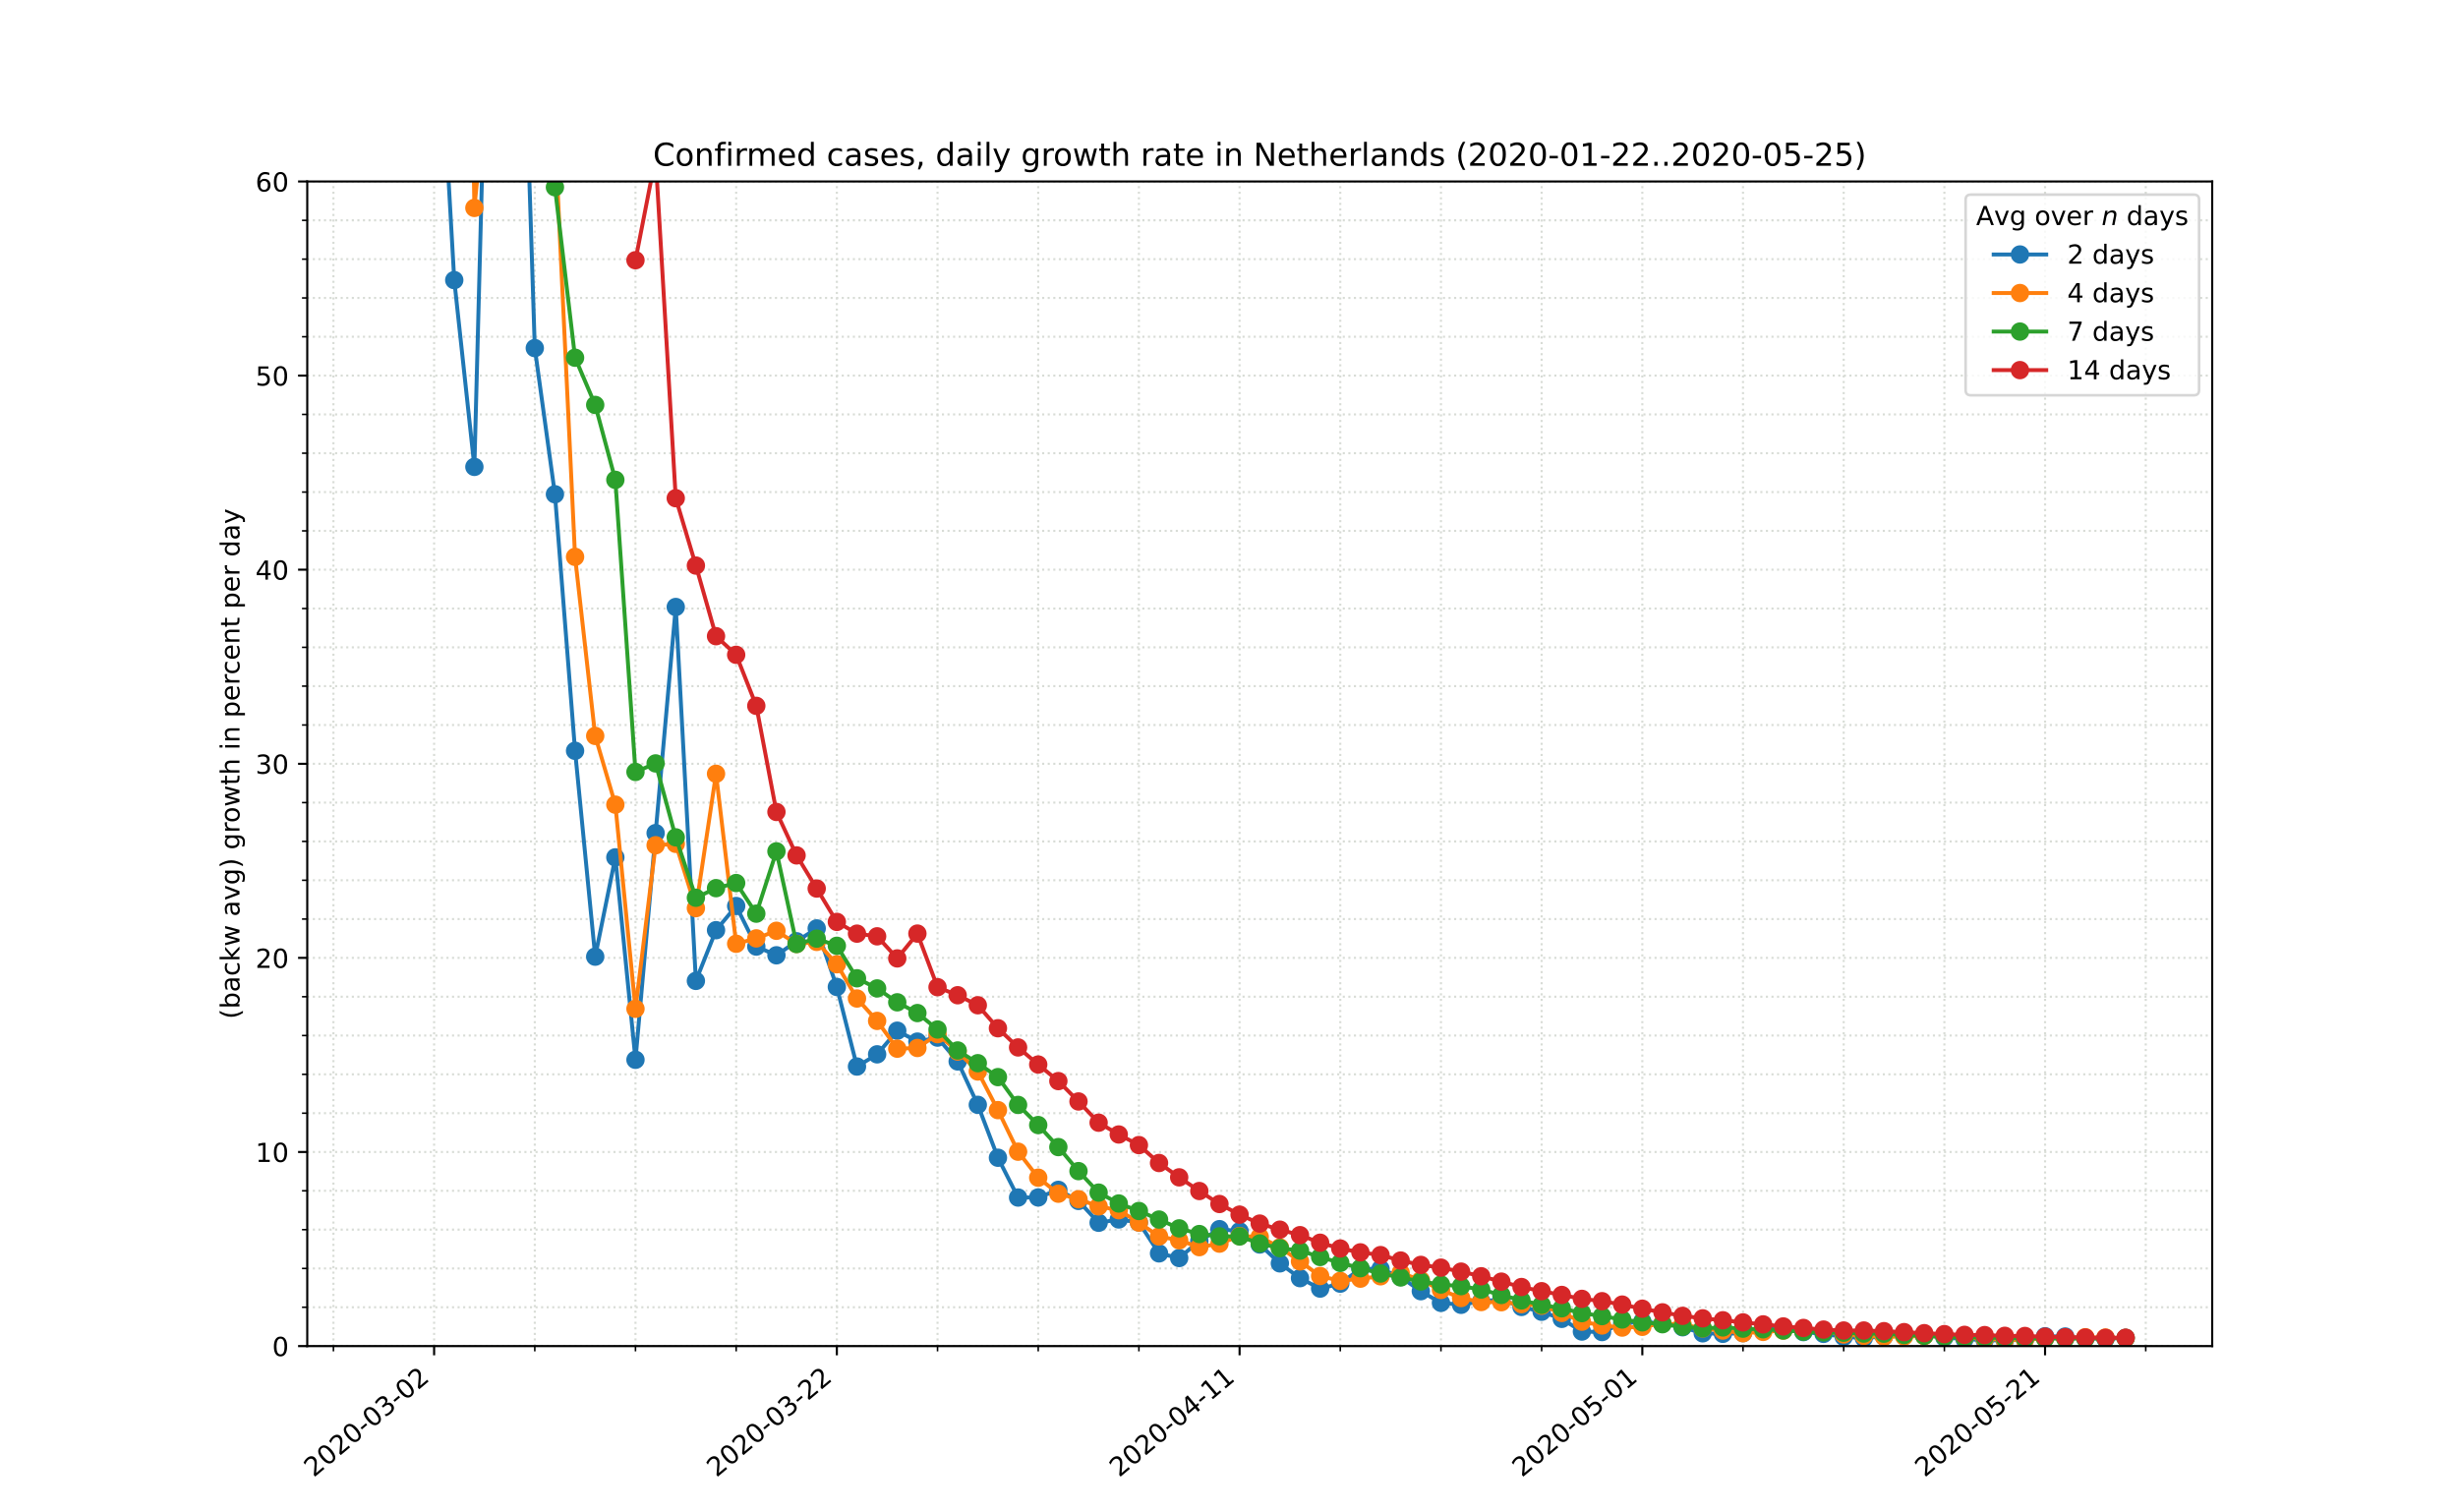<?xml version="1.0" encoding="utf-8" standalone="no"?>
<!DOCTYPE svg PUBLIC "-//W3C//DTD SVG 1.1//EN"
  "http://www.w3.org/Graphics/SVG/1.1/DTD/svg11.dtd">
<!-- Created with matplotlib (https://matplotlib.org/) -->
<svg height="576pt" version="1.1" viewBox="0 0 936 576" width="936pt" xmlns="http://www.w3.org/2000/svg" xmlns:xlink="http://www.w3.org/1999/xlink">
 <defs>
  <style type="text/css">
*{stroke-linecap:butt;stroke-linejoin:round;}
  </style>
 </defs>
 <g id="figure_1">
  <g id="patch_1">
   <path d="M 0 576 
L 936 576 
L 936 0 
L 0 0 
z
" style="fill:#ffffff;"/>
  </g>
  <g id="axes_1">
   <g id="patch_2">
    <path d="M 117 512.64 
L 842.4 512.64 
L 842.4 69.12 
L 117 69.12 
z
" style="fill:#ffffff;"/>
   </g>
   <g id="matplotlib.axis_1">
    <g id="xtick_1">
     <g id="line2d_1">
      <path clip-path="url(#pb2892c2bd8)" d="M 165.309 512.64 
L 165.309 69.12 
" style="fill:none;stroke:#d8dcd6;stroke-dasharray:0.8,1.32;stroke-dashoffset:0;stroke-width:0.8;"/>
     </g>
     <g id="line2d_2">
      <defs>
       <path d="M 0 0 
L 0 3.5 
" id="m5c8055c95d" style="stroke:#000000;stroke-width:0.8;"/>
      </defs>
      <g>
       <use style="stroke:#000000;stroke-width:0.8;" x="165.309" xlink:href="#m5c8055c95d" y="512.64"/>
      </g>
     </g>
     <g id="text_1">
      <!-- 2020-03-02 -->
      <defs>
       <path d="M 19.188 8.297 
L 53.609 8.297 
L 53.609 0 
L 7.328 0 
L 7.328 8.297 
Q 12.938 14.109 22.625 23.891 
Q 32.328 33.688 34.812 36.531 
Q 39.547 41.844 41.422 45.531 
Q 43.312 49.219 43.312 52.781 
Q 43.312 58.594 39.234 62.25 
Q 35.156 65.922 28.609 65.922 
Q 23.969 65.922 18.812 64.312 
Q 13.672 62.703 7.812 59.422 
L 7.812 69.391 
Q 13.766 71.781 18.938 73 
Q 24.125 74.219 28.422 74.219 
Q 39.75 74.219 46.484 68.547 
Q 53.219 62.891 53.219 53.422 
Q 53.219 48.922 51.531 44.891 
Q 49.859 40.875 45.406 35.406 
Q 44.188 33.984 37.641 27.219 
Q 31.109 20.453 19.188 8.297 
z
" id="DejaVuSans-50"/>
       <path d="M 31.781 66.406 
Q 24.172 66.406 20.328 58.906 
Q 16.5 51.422 16.5 36.375 
Q 16.5 21.391 20.328 13.891 
Q 24.172 6.391 31.781 6.391 
Q 39.453 6.391 43.281 13.891 
Q 47.125 21.391 47.125 36.375 
Q 47.125 51.422 43.281 58.906 
Q 39.453 66.406 31.781 66.406 
z
M 31.781 74.219 
Q 44.047 74.219 50.516 64.516 
Q 56.984 54.828 56.984 36.375 
Q 56.984 17.969 50.516 8.266 
Q 44.047 -1.422 31.781 -1.422 
Q 19.531 -1.422 13.062 8.266 
Q 6.594 17.969 6.594 36.375 
Q 6.594 54.828 13.062 64.516 
Q 19.531 74.219 31.781 74.219 
z
" id="DejaVuSans-48"/>
       <path d="M 4.891 31.391 
L 31.203 31.391 
L 31.203 23.391 
L 4.891 23.391 
z
" id="DejaVuSans-45"/>
       <path d="M 40.578 39.312 
Q 47.656 37.797 51.625 33 
Q 55.609 28.219 55.609 21.188 
Q 55.609 10.406 48.188 4.484 
Q 40.766 -1.422 27.094 -1.422 
Q 22.516 -1.422 17.656 -0.516 
Q 12.797 0.391 7.625 2.203 
L 7.625 11.719 
Q 11.719 9.328 16.594 8.109 
Q 21.484 6.891 26.812 6.891 
Q 36.078 6.891 40.938 10.547 
Q 45.797 14.203 45.797 21.188 
Q 45.797 27.641 41.281 31.266 
Q 36.766 34.906 28.719 34.906 
L 20.219 34.906 
L 20.219 43.016 
L 29.109 43.016 
Q 36.375 43.016 40.234 45.922 
Q 44.094 48.828 44.094 54.297 
Q 44.094 59.906 40.109 62.906 
Q 36.141 65.922 28.719 65.922 
Q 24.656 65.922 20.016 65.031 
Q 15.375 64.156 9.812 62.312 
L 9.812 71.094 
Q 15.438 72.656 20.344 73.438 
Q 25.25 74.219 29.594 74.219 
Q 40.828 74.219 47.359 69.109 
Q 53.906 64.016 53.906 55.328 
Q 53.906 49.266 50.438 45.094 
Q 46.969 40.922 40.578 39.312 
z
" id="DejaVuSans-51"/>
      </defs>
      <g transform="translate(119.453 562.817)rotate(-40)scale(0.1 -0.1)">
       <use xlink:href="#DejaVuSans-50"/>
       <use x="63.623" xlink:href="#DejaVuSans-48"/>
       <use x="127.246" xlink:href="#DejaVuSans-50"/>
       <use x="190.869" xlink:href="#DejaVuSans-48"/>
       <use x="254.492" xlink:href="#DejaVuSans-45"/>
       <use x="290.576" xlink:href="#DejaVuSans-48"/>
       <use x="354.199" xlink:href="#DejaVuSans-51"/>
       <use x="417.822" xlink:href="#DejaVuSans-45"/>
       <use x="453.906" xlink:href="#DejaVuSans-48"/>
       <use x="517.529" xlink:href="#DejaVuSans-50"/>
      </g>
     </g>
    </g>
    <g id="xtick_2">
     <g id="line2d_3">
      <path clip-path="url(#pb2892c2bd8)" d="M 318.67 512.64 
L 318.67 69.12 
" style="fill:none;stroke:#d8dcd6;stroke-dasharray:0.8,1.32;stroke-dashoffset:0;stroke-width:0.8;"/>
     </g>
     <g id="line2d_4">
      <g>
       <use style="stroke:#000000;stroke-width:0.8;" x="318.67" xlink:href="#m5c8055c95d" y="512.64"/>
      </g>
     </g>
     <g id="text_2">
      <!-- 2020-03-22 -->
      <g transform="translate(272.814 562.817)rotate(-40)scale(0.1 -0.1)">
       <use xlink:href="#DejaVuSans-50"/>
       <use x="63.623" xlink:href="#DejaVuSans-48"/>
       <use x="127.246" xlink:href="#DejaVuSans-50"/>
       <use x="190.869" xlink:href="#DejaVuSans-48"/>
       <use x="254.492" xlink:href="#DejaVuSans-45"/>
       <use x="290.576" xlink:href="#DejaVuSans-48"/>
       <use x="354.199" xlink:href="#DejaVuSans-51"/>
       <use x="417.822" xlink:href="#DejaVuSans-45"/>
       <use x="453.906" xlink:href="#DejaVuSans-50"/>
       <use x="517.529" xlink:href="#DejaVuSans-50"/>
      </g>
     </g>
    </g>
    <g id="xtick_3">
     <g id="line2d_5">
      <path clip-path="url(#pb2892c2bd8)" d="M 472.032 512.64 
L 472.032 69.12 
" style="fill:none;stroke:#d8dcd6;stroke-dasharray:0.8,1.32;stroke-dashoffset:0;stroke-width:0.8;"/>
     </g>
     <g id="line2d_6">
      <g>
       <use style="stroke:#000000;stroke-width:0.8;" x="472.032" xlink:href="#m5c8055c95d" y="512.64"/>
      </g>
     </g>
     <g id="text_3">
      <!-- 2020-04-11 -->
      <defs>
       <path d="M 37.797 64.312 
L 12.891 25.391 
L 37.797 25.391 
z
M 35.203 72.906 
L 47.609 72.906 
L 47.609 25.391 
L 58.016 25.391 
L 58.016 17.188 
L 47.609 17.188 
L 47.609 0 
L 37.797 0 
L 37.797 17.188 
L 4.891 17.188 
L 4.891 26.703 
z
" id="DejaVuSans-52"/>
       <path d="M 12.406 8.297 
L 28.516 8.297 
L 28.516 63.922 
L 10.984 60.406 
L 10.984 69.391 
L 28.422 72.906 
L 38.281 72.906 
L 38.281 8.297 
L 54.391 8.297 
L 54.391 0 
L 12.406 0 
z
" id="DejaVuSans-49"/>
      </defs>
      <g transform="translate(426.176 562.817)rotate(-40)scale(0.1 -0.1)">
       <use xlink:href="#DejaVuSans-50"/>
       <use x="63.623" xlink:href="#DejaVuSans-48"/>
       <use x="127.246" xlink:href="#DejaVuSans-50"/>
       <use x="190.869" xlink:href="#DejaVuSans-48"/>
       <use x="254.492" xlink:href="#DejaVuSans-45"/>
       <use x="290.576" xlink:href="#DejaVuSans-48"/>
       <use x="354.199" xlink:href="#DejaVuSans-52"/>
       <use x="417.822" xlink:href="#DejaVuSans-45"/>
       <use x="453.906" xlink:href="#DejaVuSans-49"/>
       <use x="517.529" xlink:href="#DejaVuSans-49"/>
      </g>
     </g>
    </g>
    <g id="xtick_4">
     <g id="line2d_7">
      <path clip-path="url(#pb2892c2bd8)" d="M 625.393 512.64 
L 625.393 69.12 
" style="fill:none;stroke:#d8dcd6;stroke-dasharray:0.8,1.32;stroke-dashoffset:0;stroke-width:0.8;"/>
     </g>
     <g id="line2d_8">
      <g>
       <use style="stroke:#000000;stroke-width:0.8;" x="625.393" xlink:href="#m5c8055c95d" y="512.64"/>
      </g>
     </g>
     <g id="text_4">
      <!-- 2020-05-01 -->
      <defs>
       <path d="M 10.797 72.906 
L 49.516 72.906 
L 49.516 64.594 
L 19.828 64.594 
L 19.828 46.734 
Q 21.969 47.469 24.109 47.828 
Q 26.266 48.188 28.422 48.188 
Q 40.625 48.188 47.75 41.5 
Q 54.891 34.812 54.891 23.391 
Q 54.891 11.625 47.562 5.094 
Q 40.234 -1.422 26.906 -1.422 
Q 22.312 -1.422 17.547 -0.641 
Q 12.797 0.141 7.719 1.703 
L 7.719 11.625 
Q 12.109 9.234 16.797 8.062 
Q 21.484 6.891 26.703 6.891 
Q 35.156 6.891 40.078 11.328 
Q 45.016 15.766 45.016 23.391 
Q 45.016 31 40.078 35.438 
Q 35.156 39.891 26.703 39.891 
Q 22.75 39.891 18.812 39.016 
Q 14.891 38.141 10.797 36.281 
z
" id="DejaVuSans-53"/>
      </defs>
      <g transform="translate(579.537 562.817)rotate(-40)scale(0.1 -0.1)">
       <use xlink:href="#DejaVuSans-50"/>
       <use x="63.623" xlink:href="#DejaVuSans-48"/>
       <use x="127.246" xlink:href="#DejaVuSans-50"/>
       <use x="190.869" xlink:href="#DejaVuSans-48"/>
       <use x="254.492" xlink:href="#DejaVuSans-45"/>
       <use x="290.576" xlink:href="#DejaVuSans-48"/>
       <use x="354.199" xlink:href="#DejaVuSans-53"/>
       <use x="417.822" xlink:href="#DejaVuSans-45"/>
       <use x="453.906" xlink:href="#DejaVuSans-48"/>
       <use x="517.529" xlink:href="#DejaVuSans-49"/>
      </g>
     </g>
    </g>
    <g id="xtick_5">
     <g id="line2d_9">
      <path clip-path="url(#pb2892c2bd8)" d="M 778.755 512.64 
L 778.755 69.12 
" style="fill:none;stroke:#d8dcd6;stroke-dasharray:0.8,1.32;stroke-dashoffset:0;stroke-width:0.8;"/>
     </g>
     <g id="line2d_10">
      <g>
       <use style="stroke:#000000;stroke-width:0.8;" x="778.755" xlink:href="#m5c8055c95d" y="512.64"/>
      </g>
     </g>
     <g id="text_5">
      <!-- 2020-05-21 -->
      <g transform="translate(732.899 562.817)rotate(-40)scale(0.1 -0.1)">
       <use xlink:href="#DejaVuSans-50"/>
       <use x="63.623" xlink:href="#DejaVuSans-48"/>
       <use x="127.246" xlink:href="#DejaVuSans-50"/>
       <use x="190.869" xlink:href="#DejaVuSans-48"/>
       <use x="254.492" xlink:href="#DejaVuSans-45"/>
       <use x="290.576" xlink:href="#DejaVuSans-48"/>
       <use x="354.199" xlink:href="#DejaVuSans-53"/>
       <use x="417.822" xlink:href="#DejaVuSans-45"/>
       <use x="453.906" xlink:href="#DejaVuSans-50"/>
       <use x="517.529" xlink:href="#DejaVuSans-49"/>
      </g>
     </g>
    </g>
    <g id="xtick_6">
     <g id="line2d_11">
      <path clip-path="url(#pb2892c2bd8)" d="M 126.968 512.64 
L 126.968 69.12 
" style="fill:none;stroke:#d8dcd6;stroke-dasharray:0.8,1.32;stroke-dashoffset:0;stroke-width:0.8;"/>
     </g>
     <g id="line2d_12">
      <defs>
       <path d="M 0 0 
L 0 2 
" id="m344daa9997" style="stroke:#000000;stroke-width:0.6;"/>
      </defs>
      <g>
       <use style="stroke:#000000;stroke-width:0.6;" x="126.968" xlink:href="#m344daa9997" y="512.64"/>
      </g>
     </g>
    </g>
    <g id="xtick_7">
     <g id="line2d_13">
      <path clip-path="url(#pb2892c2bd8)" d="M 203.649 512.64 
L 203.649 69.12 
" style="fill:none;stroke:#d8dcd6;stroke-dasharray:0.8,1.32;stroke-dashoffset:0;stroke-width:0.8;"/>
     </g>
     <g id="line2d_14">
      <g>
       <use style="stroke:#000000;stroke-width:0.6;" x="203.649" xlink:href="#m344daa9997" y="512.64"/>
      </g>
     </g>
    </g>
    <g id="xtick_8">
     <g id="line2d_15">
      <path clip-path="url(#pb2892c2bd8)" d="M 241.99 512.64 
L 241.99 69.12 
" style="fill:none;stroke:#d8dcd6;stroke-dasharray:0.8,1.32;stroke-dashoffset:0;stroke-width:0.8;"/>
     </g>
     <g id="line2d_16">
      <g>
       <use style="stroke:#000000;stroke-width:0.6;" x="241.99" xlink:href="#m344daa9997" y="512.64"/>
      </g>
     </g>
    </g>
    <g id="xtick_9">
     <g id="line2d_17">
      <path clip-path="url(#pb2892c2bd8)" d="M 280.33 512.64 
L 280.33 69.12 
" style="fill:none;stroke:#d8dcd6;stroke-dasharray:0.8,1.32;stroke-dashoffset:0;stroke-width:0.8;"/>
     </g>
     <g id="line2d_18">
      <g>
       <use style="stroke:#000000;stroke-width:0.6;" x="280.33" xlink:href="#m344daa9997" y="512.64"/>
      </g>
     </g>
    </g>
    <g id="xtick_10">
     <g id="line2d_19">
      <path clip-path="url(#pb2892c2bd8)" d="M 357.011 512.64 
L 357.011 69.12 
" style="fill:none;stroke:#d8dcd6;stroke-dasharray:0.8,1.32;stroke-dashoffset:0;stroke-width:0.8;"/>
     </g>
     <g id="line2d_20">
      <g>
       <use style="stroke:#000000;stroke-width:0.6;" x="357.011" xlink:href="#m344daa9997" y="512.64"/>
      </g>
     </g>
    </g>
    <g id="xtick_11">
     <g id="line2d_21">
      <path clip-path="url(#pb2892c2bd8)" d="M 395.351 512.64 
L 395.351 69.12 
" style="fill:none;stroke:#d8dcd6;stroke-dasharray:0.8,1.32;stroke-dashoffset:0;stroke-width:0.8;"/>
     </g>
     <g id="line2d_22">
      <g>
       <use style="stroke:#000000;stroke-width:0.6;" x="395.351" xlink:href="#m344daa9997" y="512.64"/>
      </g>
     </g>
    </g>
    <g id="xtick_12">
     <g id="line2d_23">
      <path clip-path="url(#pb2892c2bd8)" d="M 433.692 512.64 
L 433.692 69.12 
" style="fill:none;stroke:#d8dcd6;stroke-dasharray:0.8,1.32;stroke-dashoffset:0;stroke-width:0.8;"/>
     </g>
     <g id="line2d_24">
      <g>
       <use style="stroke:#000000;stroke-width:0.6;" x="433.692" xlink:href="#m344daa9997" y="512.64"/>
      </g>
     </g>
    </g>
    <g id="xtick_13">
     <g id="line2d_25">
      <path clip-path="url(#pb2892c2bd8)" d="M 510.372 512.64 
L 510.372 69.12 
" style="fill:none;stroke:#d8dcd6;stroke-dasharray:0.8,1.32;stroke-dashoffset:0;stroke-width:0.8;"/>
     </g>
     <g id="line2d_26">
      <g>
       <use style="stroke:#000000;stroke-width:0.6;" x="510.372" xlink:href="#m344daa9997" y="512.64"/>
      </g>
     </g>
    </g>
    <g id="xtick_14">
     <g id="line2d_27">
      <path clip-path="url(#pb2892c2bd8)" d="M 548.713 512.64 
L 548.713 69.12 
" style="fill:none;stroke:#d8dcd6;stroke-dasharray:0.8,1.32;stroke-dashoffset:0;stroke-width:0.8;"/>
     </g>
     <g id="line2d_28">
      <g>
       <use style="stroke:#000000;stroke-width:0.6;" x="548.713" xlink:href="#m344daa9997" y="512.64"/>
      </g>
     </g>
    </g>
    <g id="xtick_15">
     <g id="line2d_29">
      <path clip-path="url(#pb2892c2bd8)" d="M 587.053 512.64 
L 587.053 69.12 
" style="fill:none;stroke:#d8dcd6;stroke-dasharray:0.8,1.32;stroke-dashoffset:0;stroke-width:0.8;"/>
     </g>
     <g id="line2d_30">
      <g>
       <use style="stroke:#000000;stroke-width:0.6;" x="587.053" xlink:href="#m344daa9997" y="512.64"/>
      </g>
     </g>
    </g>
    <g id="xtick_16">
     <g id="line2d_31">
      <path clip-path="url(#pb2892c2bd8)" d="M 663.734 512.64 
L 663.734 69.12 
" style="fill:none;stroke:#d8dcd6;stroke-dasharray:0.8,1.32;stroke-dashoffset:0;stroke-width:0.8;"/>
     </g>
     <g id="line2d_32">
      <g>
       <use style="stroke:#000000;stroke-width:0.6;" x="663.734" xlink:href="#m344daa9997" y="512.64"/>
      </g>
     </g>
    </g>
    <g id="xtick_17">
     <g id="line2d_33">
      <path clip-path="url(#pb2892c2bd8)" d="M 702.074 512.64 
L 702.074 69.12 
" style="fill:none;stroke:#d8dcd6;stroke-dasharray:0.8,1.32;stroke-dashoffset:0;stroke-width:0.8;"/>
     </g>
     <g id="line2d_34">
      <g>
       <use style="stroke:#000000;stroke-width:0.6;" x="702.074" xlink:href="#m344daa9997" y="512.64"/>
      </g>
     </g>
    </g>
    <g id="xtick_18">
     <g id="line2d_35">
      <path clip-path="url(#pb2892c2bd8)" d="M 740.415 512.64 
L 740.415 69.12 
" style="fill:none;stroke:#d8dcd6;stroke-dasharray:0.8,1.32;stroke-dashoffset:0;stroke-width:0.8;"/>
     </g>
     <g id="line2d_36">
      <g>
       <use style="stroke:#000000;stroke-width:0.6;" x="740.415" xlink:href="#m344daa9997" y="512.64"/>
      </g>
     </g>
    </g>
    <g id="xtick_19">
     <g id="line2d_37">
      <path clip-path="url(#pb2892c2bd8)" d="M 817.095 512.64 
L 817.095 69.12 
" style="fill:none;stroke:#d8dcd6;stroke-dasharray:0.8,1.32;stroke-dashoffset:0;stroke-width:0.8;"/>
     </g>
     <g id="line2d_38">
      <g>
       <use style="stroke:#000000;stroke-width:0.6;" x="817.095" xlink:href="#m344daa9997" y="512.64"/>
      </g>
     </g>
    </g>
   </g>
   <g id="matplotlib.axis_2">
    <g id="ytick_1">
     <g id="line2d_39">
      <path clip-path="url(#pb2892c2bd8)" d="M 117 512.64 
L 842.4 512.64 
" style="fill:none;stroke:#d8dcd6;stroke-dasharray:0.8,1.32;stroke-dashoffset:0;stroke-width:0.8;"/>
     </g>
     <g id="line2d_40">
      <defs>
       <path d="M 0 0 
L -3.5 0 
" id="m60c317d7b4" style="stroke:#000000;stroke-width:0.8;"/>
      </defs>
      <g>
       <use style="stroke:#000000;stroke-width:0.8;" x="117" xlink:href="#m60c317d7b4" y="512.64"/>
      </g>
     </g>
     <g id="text_6">
      <!-- 0 -->
      <g transform="translate(103.638 516.439)scale(0.1 -0.1)">
       <use xlink:href="#DejaVuSans-48"/>
      </g>
     </g>
    </g>
    <g id="ytick_2">
     <g id="line2d_41">
      <path clip-path="url(#pb2892c2bd8)" d="M 117 438.72 
L 842.4 438.72 
" style="fill:none;stroke:#d8dcd6;stroke-dasharray:0.8,1.32;stroke-dashoffset:0;stroke-width:0.8;"/>
     </g>
     <g id="line2d_42">
      <g>
       <use style="stroke:#000000;stroke-width:0.8;" x="117" xlink:href="#m60c317d7b4" y="438.72"/>
      </g>
     </g>
     <g id="text_7">
      <!-- 10 -->
      <g transform="translate(97.275 442.519)scale(0.1 -0.1)">
       <use xlink:href="#DejaVuSans-49"/>
       <use x="63.623" xlink:href="#DejaVuSans-48"/>
      </g>
     </g>
    </g>
    <g id="ytick_3">
     <g id="line2d_43">
      <path clip-path="url(#pb2892c2bd8)" d="M 117 364.8 
L 842.4 364.8 
" style="fill:none;stroke:#d8dcd6;stroke-dasharray:0.8,1.32;stroke-dashoffset:0;stroke-width:0.8;"/>
     </g>
     <g id="line2d_44">
      <g>
       <use style="stroke:#000000;stroke-width:0.8;" x="117" xlink:href="#m60c317d7b4" y="364.8"/>
      </g>
     </g>
     <g id="text_8">
      <!-- 20 -->
      <g transform="translate(97.275 368.599)scale(0.1 -0.1)">
       <use xlink:href="#DejaVuSans-50"/>
       <use x="63.623" xlink:href="#DejaVuSans-48"/>
      </g>
     </g>
    </g>
    <g id="ytick_4">
     <g id="line2d_45">
      <path clip-path="url(#pb2892c2bd8)" d="M 117 290.88 
L 842.4 290.88 
" style="fill:none;stroke:#d8dcd6;stroke-dasharray:0.8,1.32;stroke-dashoffset:0;stroke-width:0.8;"/>
     </g>
     <g id="line2d_46">
      <g>
       <use style="stroke:#000000;stroke-width:0.8;" x="117" xlink:href="#m60c317d7b4" y="290.88"/>
      </g>
     </g>
     <g id="text_9">
      <!-- 30 -->
      <g transform="translate(97.275 294.679)scale(0.1 -0.1)">
       <use xlink:href="#DejaVuSans-51"/>
       <use x="63.623" xlink:href="#DejaVuSans-48"/>
      </g>
     </g>
    </g>
    <g id="ytick_5">
     <g id="line2d_47">
      <path clip-path="url(#pb2892c2bd8)" d="M 117 216.96 
L 842.4 216.96 
" style="fill:none;stroke:#d8dcd6;stroke-dasharray:0.8,1.32;stroke-dashoffset:0;stroke-width:0.8;"/>
     </g>
     <g id="line2d_48">
      <g>
       <use style="stroke:#000000;stroke-width:0.8;" x="117" xlink:href="#m60c317d7b4" y="216.96"/>
      </g>
     </g>
     <g id="text_10">
      <!-- 40 -->
      <g transform="translate(97.275 220.759)scale(0.1 -0.1)">
       <use xlink:href="#DejaVuSans-52"/>
       <use x="63.623" xlink:href="#DejaVuSans-48"/>
      </g>
     </g>
    </g>
    <g id="ytick_6">
     <g id="line2d_49">
      <path clip-path="url(#pb2892c2bd8)" d="M 117 143.04 
L 842.4 143.04 
" style="fill:none;stroke:#d8dcd6;stroke-dasharray:0.8,1.32;stroke-dashoffset:0;stroke-width:0.8;"/>
     </g>
     <g id="line2d_50">
      <g>
       <use style="stroke:#000000;stroke-width:0.8;" x="117" xlink:href="#m60c317d7b4" y="143.04"/>
      </g>
     </g>
     <g id="text_11">
      <!-- 50 -->
      <g transform="translate(97.275 146.839)scale(0.1 -0.1)">
       <use xlink:href="#DejaVuSans-53"/>
       <use x="63.623" xlink:href="#DejaVuSans-48"/>
      </g>
     </g>
    </g>
    <g id="ytick_7">
     <g id="line2d_51">
      <path clip-path="url(#pb2892c2bd8)" d="M 117 69.12 
L 842.4 69.12 
" style="fill:none;stroke:#d8dcd6;stroke-dasharray:0.8,1.32;stroke-dashoffset:0;stroke-width:0.8;"/>
     </g>
     <g id="line2d_52">
      <g>
       <use style="stroke:#000000;stroke-width:0.8;" x="117" xlink:href="#m60c317d7b4" y="69.12"/>
      </g>
     </g>
     <g id="text_12">
      <!-- 60 -->
      <defs>
       <path d="M 33.016 40.375 
Q 26.375 40.375 22.484 35.828 
Q 18.609 31.297 18.609 23.391 
Q 18.609 15.531 22.484 10.953 
Q 26.375 6.391 33.016 6.391 
Q 39.656 6.391 43.531 10.953 
Q 47.406 15.531 47.406 23.391 
Q 47.406 31.297 43.531 35.828 
Q 39.656 40.375 33.016 40.375 
z
M 52.594 71.297 
L 52.594 62.312 
Q 48.875 64.062 45.094 64.984 
Q 41.312 65.922 37.594 65.922 
Q 27.828 65.922 22.672 59.328 
Q 17.531 52.734 16.797 39.406 
Q 19.672 43.656 24.016 45.922 
Q 28.375 48.188 33.594 48.188 
Q 44.578 48.188 50.953 41.516 
Q 57.328 34.859 57.328 23.391 
Q 57.328 12.156 50.688 5.359 
Q 44.047 -1.422 33.016 -1.422 
Q 20.359 -1.422 13.672 8.266 
Q 6.984 17.969 6.984 36.375 
Q 6.984 53.656 15.188 63.938 
Q 23.391 74.219 37.203 74.219 
Q 40.922 74.219 44.703 73.484 
Q 48.484 72.75 52.594 71.297 
z
" id="DejaVuSans-54"/>
      </defs>
      <g transform="translate(97.275 72.919)scale(0.1 -0.1)">
       <use xlink:href="#DejaVuSans-54"/>
       <use x="63.623" xlink:href="#DejaVuSans-48"/>
      </g>
     </g>
    </g>
    <g id="ytick_8">
     <g id="line2d_53">
      <path clip-path="url(#pb2892c2bd8)" d="M 117 497.856 
L 842.4 497.856 
" style="fill:none;stroke:#d8dcd6;stroke-dasharray:0.8,1.32;stroke-dashoffset:0;stroke-width:0.8;"/>
     </g>
     <g id="line2d_54">
      <defs>
       <path d="M 0 0 
L -2 0 
" id="m532da4d774" style="stroke:#000000;stroke-width:0.6;"/>
      </defs>
      <g>
       <use style="stroke:#000000;stroke-width:0.6;" x="117" xlink:href="#m532da4d774" y="497.856"/>
      </g>
     </g>
    </g>
    <g id="ytick_9">
     <g id="line2d_55">
      <path clip-path="url(#pb2892c2bd8)" d="M 117 483.072 
L 842.4 483.072 
" style="fill:none;stroke:#d8dcd6;stroke-dasharray:0.8,1.32;stroke-dashoffset:0;stroke-width:0.8;"/>
     </g>
     <g id="line2d_56">
      <g>
       <use style="stroke:#000000;stroke-width:0.6;" x="117" xlink:href="#m532da4d774" y="483.072"/>
      </g>
     </g>
    </g>
    <g id="ytick_10">
     <g id="line2d_57">
      <path clip-path="url(#pb2892c2bd8)" d="M 117 468.288 
L 842.4 468.288 
" style="fill:none;stroke:#d8dcd6;stroke-dasharray:0.8,1.32;stroke-dashoffset:0;stroke-width:0.8;"/>
     </g>
     <g id="line2d_58">
      <g>
       <use style="stroke:#000000;stroke-width:0.6;" x="117" xlink:href="#m532da4d774" y="468.288"/>
      </g>
     </g>
    </g>
    <g id="ytick_11">
     <g id="line2d_59">
      <path clip-path="url(#pb2892c2bd8)" d="M 117 453.504 
L 842.4 453.504 
" style="fill:none;stroke:#d8dcd6;stroke-dasharray:0.8,1.32;stroke-dashoffset:0;stroke-width:0.8;"/>
     </g>
     <g id="line2d_60">
      <g>
       <use style="stroke:#000000;stroke-width:0.6;" x="117" xlink:href="#m532da4d774" y="453.504"/>
      </g>
     </g>
    </g>
    <g id="ytick_12">
     <g id="line2d_61">
      <path clip-path="url(#pb2892c2bd8)" d="M 117 423.936 
L 842.4 423.936 
" style="fill:none;stroke:#d8dcd6;stroke-dasharray:0.8,1.32;stroke-dashoffset:0;stroke-width:0.8;"/>
     </g>
     <g id="line2d_62">
      <g>
       <use style="stroke:#000000;stroke-width:0.6;" x="117" xlink:href="#m532da4d774" y="423.936"/>
      </g>
     </g>
    </g>
    <g id="ytick_13">
     <g id="line2d_63">
      <path clip-path="url(#pb2892c2bd8)" d="M 117 409.152 
L 842.4 409.152 
" style="fill:none;stroke:#d8dcd6;stroke-dasharray:0.8,1.32;stroke-dashoffset:0;stroke-width:0.8;"/>
     </g>
     <g id="line2d_64">
      <g>
       <use style="stroke:#000000;stroke-width:0.6;" x="117" xlink:href="#m532da4d774" y="409.152"/>
      </g>
     </g>
    </g>
    <g id="ytick_14">
     <g id="line2d_65">
      <path clip-path="url(#pb2892c2bd8)" d="M 117 394.368 
L 842.4 394.368 
" style="fill:none;stroke:#d8dcd6;stroke-dasharray:0.8,1.32;stroke-dashoffset:0;stroke-width:0.8;"/>
     </g>
     <g id="line2d_66">
      <g>
       <use style="stroke:#000000;stroke-width:0.6;" x="117" xlink:href="#m532da4d774" y="394.368"/>
      </g>
     </g>
    </g>
    <g id="ytick_15">
     <g id="line2d_67">
      <path clip-path="url(#pb2892c2bd8)" d="M 117 379.584 
L 842.4 379.584 
" style="fill:none;stroke:#d8dcd6;stroke-dasharray:0.8,1.32;stroke-dashoffset:0;stroke-width:0.8;"/>
     </g>
     <g id="line2d_68">
      <g>
       <use style="stroke:#000000;stroke-width:0.6;" x="117" xlink:href="#m532da4d774" y="379.584"/>
      </g>
     </g>
    </g>
    <g id="ytick_16">
     <g id="line2d_69">
      <path clip-path="url(#pb2892c2bd8)" d="M 117 350.016 
L 842.4 350.016 
" style="fill:none;stroke:#d8dcd6;stroke-dasharray:0.8,1.32;stroke-dashoffset:0;stroke-width:0.8;"/>
     </g>
     <g id="line2d_70">
      <g>
       <use style="stroke:#000000;stroke-width:0.6;" x="117" xlink:href="#m532da4d774" y="350.016"/>
      </g>
     </g>
    </g>
    <g id="ytick_17">
     <g id="line2d_71">
      <path clip-path="url(#pb2892c2bd8)" d="M 117 335.232 
L 842.4 335.232 
" style="fill:none;stroke:#d8dcd6;stroke-dasharray:0.8,1.32;stroke-dashoffset:0;stroke-width:0.8;"/>
     </g>
     <g id="line2d_72">
      <g>
       <use style="stroke:#000000;stroke-width:0.6;" x="117" xlink:href="#m532da4d774" y="335.232"/>
      </g>
     </g>
    </g>
    <g id="ytick_18">
     <g id="line2d_73">
      <path clip-path="url(#pb2892c2bd8)" d="M 117 320.448 
L 842.4 320.448 
" style="fill:none;stroke:#d8dcd6;stroke-dasharray:0.8,1.32;stroke-dashoffset:0;stroke-width:0.8;"/>
     </g>
     <g id="line2d_74">
      <g>
       <use style="stroke:#000000;stroke-width:0.6;" x="117" xlink:href="#m532da4d774" y="320.448"/>
      </g>
     </g>
    </g>
    <g id="ytick_19">
     <g id="line2d_75">
      <path clip-path="url(#pb2892c2bd8)" d="M 117 305.664 
L 842.4 305.664 
" style="fill:none;stroke:#d8dcd6;stroke-dasharray:0.8,1.32;stroke-dashoffset:0;stroke-width:0.8;"/>
     </g>
     <g id="line2d_76">
      <g>
       <use style="stroke:#000000;stroke-width:0.6;" x="117" xlink:href="#m532da4d774" y="305.664"/>
      </g>
     </g>
    </g>
    <g id="ytick_20">
     <g id="line2d_77">
      <path clip-path="url(#pb2892c2bd8)" d="M 117 276.096 
L 842.4 276.096 
" style="fill:none;stroke:#d8dcd6;stroke-dasharray:0.8,1.32;stroke-dashoffset:0;stroke-width:0.8;"/>
     </g>
     <g id="line2d_78">
      <g>
       <use style="stroke:#000000;stroke-width:0.6;" x="117" xlink:href="#m532da4d774" y="276.096"/>
      </g>
     </g>
    </g>
    <g id="ytick_21">
     <g id="line2d_79">
      <path clip-path="url(#pb2892c2bd8)" d="M 117 261.312 
L 842.4 261.312 
" style="fill:none;stroke:#d8dcd6;stroke-dasharray:0.8,1.32;stroke-dashoffset:0;stroke-width:0.8;"/>
     </g>
     <g id="line2d_80">
      <g>
       <use style="stroke:#000000;stroke-width:0.6;" x="117" xlink:href="#m532da4d774" y="261.312"/>
      </g>
     </g>
    </g>
    <g id="ytick_22">
     <g id="line2d_81">
      <path clip-path="url(#pb2892c2bd8)" d="M 117 246.528 
L 842.4 246.528 
" style="fill:none;stroke:#d8dcd6;stroke-dasharray:0.8,1.32;stroke-dashoffset:0;stroke-width:0.8;"/>
     </g>
     <g id="line2d_82">
      <g>
       <use style="stroke:#000000;stroke-width:0.6;" x="117" xlink:href="#m532da4d774" y="246.528"/>
      </g>
     </g>
    </g>
    <g id="ytick_23">
     <g id="line2d_83">
      <path clip-path="url(#pb2892c2bd8)" d="M 117 231.744 
L 842.4 231.744 
" style="fill:none;stroke:#d8dcd6;stroke-dasharray:0.8,1.32;stroke-dashoffset:0;stroke-width:0.8;"/>
     </g>
     <g id="line2d_84">
      <g>
       <use style="stroke:#000000;stroke-width:0.6;" x="117" xlink:href="#m532da4d774" y="231.744"/>
      </g>
     </g>
    </g>
    <g id="ytick_24">
     <g id="line2d_85">
      <path clip-path="url(#pb2892c2bd8)" d="M 117 202.176 
L 842.4 202.176 
" style="fill:none;stroke:#d8dcd6;stroke-dasharray:0.8,1.32;stroke-dashoffset:0;stroke-width:0.8;"/>
     </g>
     <g id="line2d_86">
      <g>
       <use style="stroke:#000000;stroke-width:0.6;" x="117" xlink:href="#m532da4d774" y="202.176"/>
      </g>
     </g>
    </g>
    <g id="ytick_25">
     <g id="line2d_87">
      <path clip-path="url(#pb2892c2bd8)" d="M 117 187.392 
L 842.4 187.392 
" style="fill:none;stroke:#d8dcd6;stroke-dasharray:0.8,1.32;stroke-dashoffset:0;stroke-width:0.8;"/>
     </g>
     <g id="line2d_88">
      <g>
       <use style="stroke:#000000;stroke-width:0.6;" x="117" xlink:href="#m532da4d774" y="187.392"/>
      </g>
     </g>
    </g>
    <g id="ytick_26">
     <g id="line2d_89">
      <path clip-path="url(#pb2892c2bd8)" d="M 117 172.608 
L 842.4 172.608 
" style="fill:none;stroke:#d8dcd6;stroke-dasharray:0.8,1.32;stroke-dashoffset:0;stroke-width:0.8;"/>
     </g>
     <g id="line2d_90">
      <g>
       <use style="stroke:#000000;stroke-width:0.6;" x="117" xlink:href="#m532da4d774" y="172.608"/>
      </g>
     </g>
    </g>
    <g id="ytick_27">
     <g id="line2d_91">
      <path clip-path="url(#pb2892c2bd8)" d="M 117 157.824 
L 842.4 157.824 
" style="fill:none;stroke:#d8dcd6;stroke-dasharray:0.8,1.32;stroke-dashoffset:0;stroke-width:0.8;"/>
     </g>
     <g id="line2d_92">
      <g>
       <use style="stroke:#000000;stroke-width:0.6;" x="117" xlink:href="#m532da4d774" y="157.824"/>
      </g>
     </g>
    </g>
    <g id="ytick_28">
     <g id="line2d_93">
      <path clip-path="url(#pb2892c2bd8)" d="M 117 128.256 
L 842.4 128.256 
" style="fill:none;stroke:#d8dcd6;stroke-dasharray:0.8,1.32;stroke-dashoffset:0;stroke-width:0.8;"/>
     </g>
     <g id="line2d_94">
      <g>
       <use style="stroke:#000000;stroke-width:0.6;" x="117" xlink:href="#m532da4d774" y="128.256"/>
      </g>
     </g>
    </g>
    <g id="ytick_29">
     <g id="line2d_95">
      <path clip-path="url(#pb2892c2bd8)" d="M 117 113.472 
L 842.4 113.472 
" style="fill:none;stroke:#d8dcd6;stroke-dasharray:0.8,1.32;stroke-dashoffset:0;stroke-width:0.8;"/>
     </g>
     <g id="line2d_96">
      <g>
       <use style="stroke:#000000;stroke-width:0.6;" x="117" xlink:href="#m532da4d774" y="113.472"/>
      </g>
     </g>
    </g>
    <g id="ytick_30">
     <g id="line2d_97">
      <path clip-path="url(#pb2892c2bd8)" d="M 117 98.688 
L 842.4 98.688 
" style="fill:none;stroke:#d8dcd6;stroke-dasharray:0.8,1.32;stroke-dashoffset:0;stroke-width:0.8;"/>
     </g>
     <g id="line2d_98">
      <g>
       <use style="stroke:#000000;stroke-width:0.6;" x="117" xlink:href="#m532da4d774" y="98.688"/>
      </g>
     </g>
    </g>
    <g id="ytick_31">
     <g id="line2d_99">
      <path clip-path="url(#pb2892c2bd8)" d="M 117 83.904 
L 842.4 83.904 
" style="fill:none;stroke:#d8dcd6;stroke-dasharray:0.8,1.32;stroke-dashoffset:0;stroke-width:0.8;"/>
     </g>
     <g id="line2d_100">
      <g>
       <use style="stroke:#000000;stroke-width:0.6;" x="117" xlink:href="#m532da4d774" y="83.904"/>
      </g>
     </g>
    </g>
    <g id="text_13">
     <!-- (backw avg) growth in percent per day -->
     <defs>
      <path d="M 31 75.875 
Q 24.469 64.656 21.281 53.656 
Q 18.109 42.672 18.109 31.391 
Q 18.109 20.125 21.312 9.062 
Q 24.516 -2 31 -13.188 
L 23.188 -13.188 
Q 15.875 -1.703 12.234 9.375 
Q 8.594 20.453 8.594 31.391 
Q 8.594 42.281 12.203 53.312 
Q 15.828 64.359 23.188 75.875 
z
" id="DejaVuSans-40"/>
      <path d="M 48.688 27.297 
Q 48.688 37.203 44.609 42.844 
Q 40.531 48.484 33.406 48.484 
Q 26.266 48.484 22.188 42.844 
Q 18.109 37.203 18.109 27.297 
Q 18.109 17.391 22.188 11.75 
Q 26.266 6.109 33.406 6.109 
Q 40.531 6.109 44.609 11.75 
Q 48.688 17.391 48.688 27.297 
z
M 18.109 46.391 
Q 20.953 51.266 25.266 53.625 
Q 29.594 56 35.594 56 
Q 45.562 56 51.781 48.094 
Q 58.016 40.188 58.016 27.297 
Q 58.016 14.406 51.781 6.484 
Q 45.562 -1.422 35.594 -1.422 
Q 29.594 -1.422 25.266 0.953 
Q 20.953 3.328 18.109 8.203 
L 18.109 0 
L 9.078 0 
L 9.078 75.984 
L 18.109 75.984 
z
" id="DejaVuSans-98"/>
      <path d="M 34.281 27.484 
Q 23.391 27.484 19.188 25 
Q 14.984 22.516 14.984 16.5 
Q 14.984 11.719 18.141 8.906 
Q 21.297 6.109 26.703 6.109 
Q 34.188 6.109 38.703 11.406 
Q 43.219 16.703 43.219 25.484 
L 43.219 27.484 
z
M 52.203 31.203 
L 52.203 0 
L 43.219 0 
L 43.219 8.297 
Q 40.141 3.328 35.547 0.953 
Q 30.953 -1.422 24.312 -1.422 
Q 15.922 -1.422 10.953 3.297 
Q 6 8.016 6 15.922 
Q 6 25.141 12.172 29.828 
Q 18.359 34.516 30.609 34.516 
L 43.219 34.516 
L 43.219 35.406 
Q 43.219 41.609 39.141 45 
Q 35.062 48.391 27.688 48.391 
Q 23 48.391 18.547 47.266 
Q 14.109 46.141 10.016 43.891 
L 10.016 52.203 
Q 14.938 54.109 19.578 55.047 
Q 24.219 56 28.609 56 
Q 40.484 56 46.344 49.844 
Q 52.203 43.703 52.203 31.203 
z
" id="DejaVuSans-97"/>
      <path d="M 48.781 52.594 
L 48.781 44.188 
Q 44.969 46.297 41.141 47.344 
Q 37.312 48.391 33.406 48.391 
Q 24.656 48.391 19.812 42.844 
Q 14.984 37.312 14.984 27.297 
Q 14.984 17.281 19.812 11.734 
Q 24.656 6.203 33.406 6.203 
Q 37.312 6.203 41.141 7.25 
Q 44.969 8.297 48.781 10.406 
L 48.781 2.094 
Q 45.016 0.344 40.984 -0.531 
Q 36.969 -1.422 32.422 -1.422 
Q 20.062 -1.422 12.781 6.344 
Q 5.516 14.109 5.516 27.297 
Q 5.516 40.672 12.859 48.328 
Q 20.219 56 33.016 56 
Q 37.156 56 41.109 55.141 
Q 45.062 54.297 48.781 52.594 
z
" id="DejaVuSans-99"/>
      <path d="M 9.078 75.984 
L 18.109 75.984 
L 18.109 31.109 
L 44.922 54.688 
L 56.391 54.688 
L 27.391 29.109 
L 57.625 0 
L 45.906 0 
L 18.109 26.703 
L 18.109 0 
L 9.078 0 
z
" id="DejaVuSans-107"/>
      <path d="M 4.203 54.688 
L 13.188 54.688 
L 24.422 12.016 
L 35.594 54.688 
L 46.188 54.688 
L 57.422 12.016 
L 68.609 54.688 
L 77.594 54.688 
L 63.281 0 
L 52.688 0 
L 40.922 44.828 
L 29.109 0 
L 18.5 0 
z
" id="DejaVuSans-119"/>
      <path id="DejaVuSans-32"/>
      <path d="M 2.984 54.688 
L 12.5 54.688 
L 29.594 8.797 
L 46.688 54.688 
L 56.203 54.688 
L 35.688 0 
L 23.484 0 
z
" id="DejaVuSans-118"/>
      <path d="M 45.406 27.984 
Q 45.406 37.75 41.375 43.109 
Q 37.359 48.484 30.078 48.484 
Q 22.859 48.484 18.828 43.109 
Q 14.797 37.75 14.797 27.984 
Q 14.797 18.266 18.828 12.891 
Q 22.859 7.516 30.078 7.516 
Q 37.359 7.516 41.375 12.891 
Q 45.406 18.266 45.406 27.984 
z
M 54.391 6.781 
Q 54.391 -7.172 48.188 -13.984 
Q 42 -20.797 29.203 -20.797 
Q 24.469 -20.797 20.266 -20.094 
Q 16.062 -19.391 12.109 -17.922 
L 12.109 -9.188 
Q 16.062 -11.328 19.922 -12.344 
Q 23.781 -13.375 27.781 -13.375 
Q 36.625 -13.375 41.016 -8.766 
Q 45.406 -4.156 45.406 5.172 
L 45.406 9.625 
Q 42.625 4.781 38.281 2.391 
Q 33.938 0 27.875 0 
Q 17.828 0 11.672 7.656 
Q 5.516 15.328 5.516 27.984 
Q 5.516 40.672 11.672 48.328 
Q 17.828 56 27.875 56 
Q 33.938 56 38.281 53.609 
Q 42.625 51.219 45.406 46.391 
L 45.406 54.688 
L 54.391 54.688 
z
" id="DejaVuSans-103"/>
      <path d="M 8.016 75.875 
L 15.828 75.875 
Q 23.141 64.359 26.781 53.312 
Q 30.422 42.281 30.422 31.391 
Q 30.422 20.453 26.781 9.375 
Q 23.141 -1.703 15.828 -13.188 
L 8.016 -13.188 
Q 14.5 -2 17.703 9.062 
Q 20.906 20.125 20.906 31.391 
Q 20.906 42.672 17.703 53.656 
Q 14.5 64.656 8.016 75.875 
z
" id="DejaVuSans-41"/>
      <path d="M 41.109 46.297 
Q 39.594 47.172 37.812 47.578 
Q 36.031 48 33.891 48 
Q 26.266 48 22.188 43.047 
Q 18.109 38.094 18.109 28.812 
L 18.109 0 
L 9.078 0 
L 9.078 54.688 
L 18.109 54.688 
L 18.109 46.188 
Q 20.953 51.172 25.484 53.578 
Q 30.031 56 36.531 56 
Q 37.453 56 38.578 55.875 
Q 39.703 55.766 41.062 55.516 
z
" id="DejaVuSans-114"/>
      <path d="M 30.609 48.391 
Q 23.391 48.391 19.188 42.75 
Q 14.984 37.109 14.984 27.297 
Q 14.984 17.484 19.156 11.844 
Q 23.344 6.203 30.609 6.203 
Q 37.797 6.203 41.984 11.859 
Q 46.188 17.531 46.188 27.297 
Q 46.188 37.016 41.984 42.703 
Q 37.797 48.391 30.609 48.391 
z
M 30.609 56 
Q 42.328 56 49.016 48.375 
Q 55.719 40.766 55.719 27.297 
Q 55.719 13.875 49.016 6.219 
Q 42.328 -1.422 30.609 -1.422 
Q 18.844 -1.422 12.172 6.219 
Q 5.516 13.875 5.516 27.297 
Q 5.516 40.766 12.172 48.375 
Q 18.844 56 30.609 56 
z
" id="DejaVuSans-111"/>
      <path d="M 18.312 70.219 
L 18.312 54.688 
L 36.812 54.688 
L 36.812 47.703 
L 18.312 47.703 
L 18.312 18.016 
Q 18.312 11.328 20.141 9.422 
Q 21.969 7.516 27.594 7.516 
L 36.812 7.516 
L 36.812 0 
L 27.594 0 
Q 17.188 0 13.234 3.875 
Q 9.281 7.766 9.281 18.016 
L 9.281 47.703 
L 2.688 47.703 
L 2.688 54.688 
L 9.281 54.688 
L 9.281 70.219 
z
" id="DejaVuSans-116"/>
      <path d="M 54.891 33.016 
L 54.891 0 
L 45.906 0 
L 45.906 32.719 
Q 45.906 40.484 42.875 44.328 
Q 39.844 48.188 33.797 48.188 
Q 26.516 48.188 22.312 43.547 
Q 18.109 38.922 18.109 30.906 
L 18.109 0 
L 9.078 0 
L 9.078 75.984 
L 18.109 75.984 
L 18.109 46.188 
Q 21.344 51.125 25.703 53.562 
Q 30.078 56 35.797 56 
Q 45.219 56 50.047 50.172 
Q 54.891 44.344 54.891 33.016 
z
" id="DejaVuSans-104"/>
      <path d="M 9.422 54.688 
L 18.406 54.688 
L 18.406 0 
L 9.422 0 
z
M 9.422 75.984 
L 18.406 75.984 
L 18.406 64.594 
L 9.422 64.594 
z
" id="DejaVuSans-105"/>
      <path d="M 54.891 33.016 
L 54.891 0 
L 45.906 0 
L 45.906 32.719 
Q 45.906 40.484 42.875 44.328 
Q 39.844 48.188 33.797 48.188 
Q 26.516 48.188 22.312 43.547 
Q 18.109 38.922 18.109 30.906 
L 18.109 0 
L 9.078 0 
L 9.078 54.688 
L 18.109 54.688 
L 18.109 46.188 
Q 21.344 51.125 25.703 53.562 
Q 30.078 56 35.797 56 
Q 45.219 56 50.047 50.172 
Q 54.891 44.344 54.891 33.016 
z
" id="DejaVuSans-110"/>
      <path d="M 18.109 8.203 
L 18.109 -20.797 
L 9.078 -20.797 
L 9.078 54.688 
L 18.109 54.688 
L 18.109 46.391 
Q 20.953 51.266 25.266 53.625 
Q 29.594 56 35.594 56 
Q 45.562 56 51.781 48.094 
Q 58.016 40.188 58.016 27.297 
Q 58.016 14.406 51.781 6.484 
Q 45.562 -1.422 35.594 -1.422 
Q 29.594 -1.422 25.266 0.953 
Q 20.953 3.328 18.109 8.203 
z
M 48.688 27.297 
Q 48.688 37.203 44.609 42.844 
Q 40.531 48.484 33.406 48.484 
Q 26.266 48.484 22.188 42.844 
Q 18.109 37.203 18.109 27.297 
Q 18.109 17.391 22.188 11.75 
Q 26.266 6.109 33.406 6.109 
Q 40.531 6.109 44.609 11.75 
Q 48.688 17.391 48.688 27.297 
z
" id="DejaVuSans-112"/>
      <path d="M 56.203 29.594 
L 56.203 25.203 
L 14.891 25.203 
Q 15.484 15.922 20.484 11.062 
Q 25.484 6.203 34.422 6.203 
Q 39.594 6.203 44.453 7.469 
Q 49.312 8.734 54.109 11.281 
L 54.109 2.781 
Q 49.266 0.734 44.188 -0.344 
Q 39.109 -1.422 33.891 -1.422 
Q 20.797 -1.422 13.156 6.188 
Q 5.516 13.812 5.516 26.812 
Q 5.516 40.234 12.766 48.109 
Q 20.016 56 32.328 56 
Q 43.359 56 49.781 48.891 
Q 56.203 41.797 56.203 29.594 
z
M 47.219 32.234 
Q 47.125 39.594 43.094 43.984 
Q 39.062 48.391 32.422 48.391 
Q 24.906 48.391 20.391 44.141 
Q 15.875 39.891 15.188 32.172 
z
" id="DejaVuSans-101"/>
      <path d="M 45.406 46.391 
L 45.406 75.984 
L 54.391 75.984 
L 54.391 0 
L 45.406 0 
L 45.406 8.203 
Q 42.578 3.328 38.25 0.953 
Q 33.938 -1.422 27.875 -1.422 
Q 17.969 -1.422 11.734 6.484 
Q 5.516 14.406 5.516 27.297 
Q 5.516 40.188 11.734 48.094 
Q 17.969 56 27.875 56 
Q 33.938 56 38.25 53.625 
Q 42.578 51.266 45.406 46.391 
z
M 14.797 27.297 
Q 14.797 17.391 18.875 11.75 
Q 22.953 6.109 30.078 6.109 
Q 37.203 6.109 41.297 11.75 
Q 45.406 17.391 45.406 27.297 
Q 45.406 37.203 41.297 42.844 
Q 37.203 48.484 30.078 48.484 
Q 22.953 48.484 18.875 42.844 
Q 14.797 37.203 14.797 27.297 
z
" id="DejaVuSans-100"/>
      <path d="M 32.172 -5.078 
Q 28.375 -14.844 24.75 -17.812 
Q 21.141 -20.797 15.094 -20.797 
L 7.906 -20.797 
L 7.906 -13.281 
L 13.188 -13.281 
Q 16.891 -13.281 18.938 -11.516 
Q 21 -9.766 23.484 -3.219 
L 25.094 0.875 
L 2.984 54.688 
L 12.5 54.688 
L 29.594 11.922 
L 46.688 54.688 
L 56.203 54.688 
z
" id="DejaVuSans-121"/>
     </defs>
     <g transform="translate(91.195 388.09)rotate(-90)scale(0.1 -0.1)">
      <use xlink:href="#DejaVuSans-40"/>
      <use x="39.014" xlink:href="#DejaVuSans-98"/>
      <use x="102.49" xlink:href="#DejaVuSans-97"/>
      <use x="163.77" xlink:href="#DejaVuSans-99"/>
      <use x="218.75" xlink:href="#DejaVuSans-107"/>
      <use x="276.66" xlink:href="#DejaVuSans-119"/>
      <use x="358.447" xlink:href="#DejaVuSans-32"/>
      <use x="390.234" xlink:href="#DejaVuSans-97"/>
      <use x="451.514" xlink:href="#DejaVuSans-118"/>
      <use x="510.693" xlink:href="#DejaVuSans-103"/>
      <use x="574.17" xlink:href="#DejaVuSans-41"/>
      <use x="613.184" xlink:href="#DejaVuSans-32"/>
      <use x="644.971" xlink:href="#DejaVuSans-103"/>
      <use x="708.447" xlink:href="#DejaVuSans-114"/>
      <use x="747.311" xlink:href="#DejaVuSans-111"/>
      <use x="808.492" xlink:href="#DejaVuSans-119"/>
      <use x="890.279" xlink:href="#DejaVuSans-116"/>
      <use x="929.488" xlink:href="#DejaVuSans-104"/>
      <use x="992.867" xlink:href="#DejaVuSans-32"/>
      <use x="1024.654" xlink:href="#DejaVuSans-105"/>
      <use x="1052.438" xlink:href="#DejaVuSans-110"/>
      <use x="1115.816" xlink:href="#DejaVuSans-32"/>
      <use x="1147.604" xlink:href="#DejaVuSans-112"/>
      <use x="1211.08" xlink:href="#DejaVuSans-101"/>
      <use x="1272.604" xlink:href="#DejaVuSans-114"/>
      <use x="1311.467" xlink:href="#DejaVuSans-99"/>
      <use x="1366.447" xlink:href="#DejaVuSans-101"/>
      <use x="1427.971" xlink:href="#DejaVuSans-110"/>
      <use x="1491.35" xlink:href="#DejaVuSans-116"/>
      <use x="1530.559" xlink:href="#DejaVuSans-32"/>
      <use x="1562.346" xlink:href="#DejaVuSans-112"/>
      <use x="1625.822" xlink:href="#DejaVuSans-101"/>
      <use x="1687.346" xlink:href="#DejaVuSans-114"/>
      <use x="1728.459" xlink:href="#DejaVuSans-32"/>
      <use x="1760.246" xlink:href="#DejaVuSans-100"/>
      <use x="1823.723" xlink:href="#DejaVuSans-97"/>
      <use x="1885.002" xlink:href="#DejaVuSans-121"/>
     </g>
    </g>
   </g>
   <g id="line2d_101">
    <path clip-path="url(#pb2892c2bd8)" d="M 166.868 -1 
L 172.977 106.676 
L 180.645 177.807 
L 185.335 -1 
M 199.335 -1 
L 203.649 132.572 
L 211.317 188.236 
L 218.985 285.932 
L 226.653 364.335 
L 234.322 326.517 
L 241.99 403.609 
L 249.658 317.283 
L 257.326 231.165 
L 264.994 373.562 
L 272.662 354.251 
L 280.33 345.047 
L 287.998 360.489 
L 295.666 363.812 
L 303.334 358.477 
L 311.002 353.576 
L 318.67 375.876 
L 326.338 406.177 
L 334.007 401.53 
L 341.675 392.527 
L 349.343 396.681 
L 357.011 395.159 
L 364.679 404.235 
L 372.347 420.767 
L 380.015 440.913 
L 387.683 456.068 
L 395.351 456.038 
L 403.019 453.147 
L 410.687 457.362 
L 418.355 465.67 
L 426.023 464.407 
L 433.692 465.551 
L 441.36 477.332 
L 449.028 479.108 
L 456.696 472.582 
L 464.364 468.108 
L 472.032 468.912 
L 479.7 473.956 
L 487.368 481.136 
L 495.036 486.765 
L 502.704 490.741 
L 510.372 488.86 
L 518.04 483.167 
L 525.708 483.249 
L 533.377 486.323 
L 541.045 491.736 
L 548.713 496.177 
L 556.381 496.918 
L 564.049 495.562 
L 571.717 494.948 
L 579.385 497.737 
L 587.053 499.563 
L 594.721 502.272 
L 602.389 507.103 
L 610.057 507.294 
L 617.725 504.075 
L 625.393 503.307 
L 633.062 504.065 
L 640.73 505.466 
L 648.398 507.775 
L 656.066 507.968 
L 663.734 507.695 
L 671.402 506.515 
L 679.07 505.782 
L 686.738 507.305 
L 694.406 507.988 
L 702.074 509.124 
L 709.742 509.565 
L 717.41 509.012 
L 725.078 508.398 
L 732.747 508.649 
L 740.415 509.347 
L 748.083 509.992 
L 755.751 510.371 
L 763.419 510.519 
L 771.087 510.094 
L 778.755 508.899 
L 786.423 508.998 
L 794.091 509.642 
L 801.759 509.785 
L 809.427 509.527 
" style="fill:none;stroke:#1f77b4;stroke-linecap:square;stroke-width:1.5;"/>
    <defs>
     <path d="M 0 3 
C 0.796 3 1.559 2.684 2.121 2.121 
C 2.684 1.559 3 0.796 3 0 
C 3 -0.796 2.684 -1.559 2.121 -2.121 
C 1.559 -2.684 0.796 -3 0 -3 
C -0.796 -3 -1.559 -2.684 -2.121 -2.121 
C -2.684 -1.559 -3 -0.796 -3 0 
C -3 0.796 -2.684 1.559 -2.121 2.121 
C -1.559 2.684 -0.796 3 0 3 
z
" id="m473062ad17" style="stroke:#1f77b4;"/>
    </defs>
    <g clip-path="url(#pb2892c2bd8)">
     <use style="fill:#1f77b4;stroke:#1f77b4;" x="166.868" xlink:href="#m473062ad17" y="-1"/>
     <use style="fill:#1f77b4;stroke:#1f77b4;" x="172.977" xlink:href="#m473062ad17" y="106.676"/>
     <use style="fill:#1f77b4;stroke:#1f77b4;" x="180.645" xlink:href="#m473062ad17" y="177.807"/>
     <use style="fill:#1f77b4;stroke:#1f77b4;" x="185.335" xlink:href="#m473062ad17" y="-1"/>
     <use style="fill:#1f77b4;stroke:#1f77b4;" x="199.335" xlink:href="#m473062ad17" y="-1"/>
     <use style="fill:#1f77b4;stroke:#1f77b4;" x="203.649" xlink:href="#m473062ad17" y="132.572"/>
     <use style="fill:#1f77b4;stroke:#1f77b4;" x="211.317" xlink:href="#m473062ad17" y="188.236"/>
     <use style="fill:#1f77b4;stroke:#1f77b4;" x="218.985" xlink:href="#m473062ad17" y="285.932"/>
     <use style="fill:#1f77b4;stroke:#1f77b4;" x="226.653" xlink:href="#m473062ad17" y="364.335"/>
     <use style="fill:#1f77b4;stroke:#1f77b4;" x="234.322" xlink:href="#m473062ad17" y="326.517"/>
     <use style="fill:#1f77b4;stroke:#1f77b4;" x="241.99" xlink:href="#m473062ad17" y="403.609"/>
     <use style="fill:#1f77b4;stroke:#1f77b4;" x="249.658" xlink:href="#m473062ad17" y="317.283"/>
     <use style="fill:#1f77b4;stroke:#1f77b4;" x="257.326" xlink:href="#m473062ad17" y="231.165"/>
     <use style="fill:#1f77b4;stroke:#1f77b4;" x="264.994" xlink:href="#m473062ad17" y="373.562"/>
     <use style="fill:#1f77b4;stroke:#1f77b4;" x="272.662" xlink:href="#m473062ad17" y="354.251"/>
     <use style="fill:#1f77b4;stroke:#1f77b4;" x="280.33" xlink:href="#m473062ad17" y="345.047"/>
     <use style="fill:#1f77b4;stroke:#1f77b4;" x="287.998" xlink:href="#m473062ad17" y="360.489"/>
     <use style="fill:#1f77b4;stroke:#1f77b4;" x="295.666" xlink:href="#m473062ad17" y="363.812"/>
     <use style="fill:#1f77b4;stroke:#1f77b4;" x="303.334" xlink:href="#m473062ad17" y="358.477"/>
     <use style="fill:#1f77b4;stroke:#1f77b4;" x="311.002" xlink:href="#m473062ad17" y="353.576"/>
     <use style="fill:#1f77b4;stroke:#1f77b4;" x="318.67" xlink:href="#m473062ad17" y="375.876"/>
     <use style="fill:#1f77b4;stroke:#1f77b4;" x="326.338" xlink:href="#m473062ad17" y="406.177"/>
     <use style="fill:#1f77b4;stroke:#1f77b4;" x="334.007" xlink:href="#m473062ad17" y="401.53"/>
     <use style="fill:#1f77b4;stroke:#1f77b4;" x="341.675" xlink:href="#m473062ad17" y="392.527"/>
     <use style="fill:#1f77b4;stroke:#1f77b4;" x="349.343" xlink:href="#m473062ad17" y="396.681"/>
     <use style="fill:#1f77b4;stroke:#1f77b4;" x="357.011" xlink:href="#m473062ad17" y="395.159"/>
     <use style="fill:#1f77b4;stroke:#1f77b4;" x="364.679" xlink:href="#m473062ad17" y="404.235"/>
     <use style="fill:#1f77b4;stroke:#1f77b4;" x="372.347" xlink:href="#m473062ad17" y="420.767"/>
     <use style="fill:#1f77b4;stroke:#1f77b4;" x="380.015" xlink:href="#m473062ad17" y="440.913"/>
     <use style="fill:#1f77b4;stroke:#1f77b4;" x="387.683" xlink:href="#m473062ad17" y="456.068"/>
     <use style="fill:#1f77b4;stroke:#1f77b4;" x="395.351" xlink:href="#m473062ad17" y="456.038"/>
     <use style="fill:#1f77b4;stroke:#1f77b4;" x="403.019" xlink:href="#m473062ad17" y="453.147"/>
     <use style="fill:#1f77b4;stroke:#1f77b4;" x="410.687" xlink:href="#m473062ad17" y="457.362"/>
     <use style="fill:#1f77b4;stroke:#1f77b4;" x="418.355" xlink:href="#m473062ad17" y="465.67"/>
     <use style="fill:#1f77b4;stroke:#1f77b4;" x="426.023" xlink:href="#m473062ad17" y="464.407"/>
     <use style="fill:#1f77b4;stroke:#1f77b4;" x="433.692" xlink:href="#m473062ad17" y="465.551"/>
     <use style="fill:#1f77b4;stroke:#1f77b4;" x="441.36" xlink:href="#m473062ad17" y="477.332"/>
     <use style="fill:#1f77b4;stroke:#1f77b4;" x="449.028" xlink:href="#m473062ad17" y="479.108"/>
     <use style="fill:#1f77b4;stroke:#1f77b4;" x="456.696" xlink:href="#m473062ad17" y="472.582"/>
     <use style="fill:#1f77b4;stroke:#1f77b4;" x="464.364" xlink:href="#m473062ad17" y="468.108"/>
     <use style="fill:#1f77b4;stroke:#1f77b4;" x="472.032" xlink:href="#m473062ad17" y="468.912"/>
     <use style="fill:#1f77b4;stroke:#1f77b4;" x="479.7" xlink:href="#m473062ad17" y="473.956"/>
     <use style="fill:#1f77b4;stroke:#1f77b4;" x="487.368" xlink:href="#m473062ad17" y="481.136"/>
     <use style="fill:#1f77b4;stroke:#1f77b4;" x="495.036" xlink:href="#m473062ad17" y="486.765"/>
     <use style="fill:#1f77b4;stroke:#1f77b4;" x="502.704" xlink:href="#m473062ad17" y="490.741"/>
     <use style="fill:#1f77b4;stroke:#1f77b4;" x="510.372" xlink:href="#m473062ad17" y="488.86"/>
     <use style="fill:#1f77b4;stroke:#1f77b4;" x="518.04" xlink:href="#m473062ad17" y="483.167"/>
     <use style="fill:#1f77b4;stroke:#1f77b4;" x="525.708" xlink:href="#m473062ad17" y="483.249"/>
     <use style="fill:#1f77b4;stroke:#1f77b4;" x="533.377" xlink:href="#m473062ad17" y="486.323"/>
     <use style="fill:#1f77b4;stroke:#1f77b4;" x="541.045" xlink:href="#m473062ad17" y="491.736"/>
     <use style="fill:#1f77b4;stroke:#1f77b4;" x="548.713" xlink:href="#m473062ad17" y="496.177"/>
     <use style="fill:#1f77b4;stroke:#1f77b4;" x="556.381" xlink:href="#m473062ad17" y="496.918"/>
     <use style="fill:#1f77b4;stroke:#1f77b4;" x="564.049" xlink:href="#m473062ad17" y="495.562"/>
     <use style="fill:#1f77b4;stroke:#1f77b4;" x="571.717" xlink:href="#m473062ad17" y="494.948"/>
     <use style="fill:#1f77b4;stroke:#1f77b4;" x="579.385" xlink:href="#m473062ad17" y="497.737"/>
     <use style="fill:#1f77b4;stroke:#1f77b4;" x="587.053" xlink:href="#m473062ad17" y="499.563"/>
     <use style="fill:#1f77b4;stroke:#1f77b4;" x="594.721" xlink:href="#m473062ad17" y="502.272"/>
     <use style="fill:#1f77b4;stroke:#1f77b4;" x="602.389" xlink:href="#m473062ad17" y="507.103"/>
     <use style="fill:#1f77b4;stroke:#1f77b4;" x="610.057" xlink:href="#m473062ad17" y="507.294"/>
     <use style="fill:#1f77b4;stroke:#1f77b4;" x="617.725" xlink:href="#m473062ad17" y="504.075"/>
     <use style="fill:#1f77b4;stroke:#1f77b4;" x="625.393" xlink:href="#m473062ad17" y="503.307"/>
     <use style="fill:#1f77b4;stroke:#1f77b4;" x="633.062" xlink:href="#m473062ad17" y="504.065"/>
     <use style="fill:#1f77b4;stroke:#1f77b4;" x="640.73" xlink:href="#m473062ad17" y="505.466"/>
     <use style="fill:#1f77b4;stroke:#1f77b4;" x="648.398" xlink:href="#m473062ad17" y="507.775"/>
     <use style="fill:#1f77b4;stroke:#1f77b4;" x="656.066" xlink:href="#m473062ad17" y="507.968"/>
     <use style="fill:#1f77b4;stroke:#1f77b4;" x="663.734" xlink:href="#m473062ad17" y="507.695"/>
     <use style="fill:#1f77b4;stroke:#1f77b4;" x="671.402" xlink:href="#m473062ad17" y="506.515"/>
     <use style="fill:#1f77b4;stroke:#1f77b4;" x="679.07" xlink:href="#m473062ad17" y="505.782"/>
     <use style="fill:#1f77b4;stroke:#1f77b4;" x="686.738" xlink:href="#m473062ad17" y="507.305"/>
     <use style="fill:#1f77b4;stroke:#1f77b4;" x="694.406" xlink:href="#m473062ad17" y="507.988"/>
     <use style="fill:#1f77b4;stroke:#1f77b4;" x="702.074" xlink:href="#m473062ad17" y="509.124"/>
     <use style="fill:#1f77b4;stroke:#1f77b4;" x="709.742" xlink:href="#m473062ad17" y="509.565"/>
     <use style="fill:#1f77b4;stroke:#1f77b4;" x="717.41" xlink:href="#m473062ad17" y="509.012"/>
     <use style="fill:#1f77b4;stroke:#1f77b4;" x="725.078" xlink:href="#m473062ad17" y="508.398"/>
     <use style="fill:#1f77b4;stroke:#1f77b4;" x="732.747" xlink:href="#m473062ad17" y="508.649"/>
     <use style="fill:#1f77b4;stroke:#1f77b4;" x="740.415" xlink:href="#m473062ad17" y="509.347"/>
     <use style="fill:#1f77b4;stroke:#1f77b4;" x="748.083" xlink:href="#m473062ad17" y="509.992"/>
     <use style="fill:#1f77b4;stroke:#1f77b4;" x="755.751" xlink:href="#m473062ad17" y="510.371"/>
     <use style="fill:#1f77b4;stroke:#1f77b4;" x="763.419" xlink:href="#m473062ad17" y="510.519"/>
     <use style="fill:#1f77b4;stroke:#1f77b4;" x="771.087" xlink:href="#m473062ad17" y="510.094"/>
     <use style="fill:#1f77b4;stroke:#1f77b4;" x="778.755" xlink:href="#m473062ad17" y="508.899"/>
     <use style="fill:#1f77b4;stroke:#1f77b4;" x="786.423" xlink:href="#m473062ad17" y="508.998"/>
     <use style="fill:#1f77b4;stroke:#1f77b4;" x="794.091" xlink:href="#m473062ad17" y="509.642"/>
     <use style="fill:#1f77b4;stroke:#1f77b4;" x="801.759" xlink:href="#m473062ad17" y="509.785"/>
     <use style="fill:#1f77b4;stroke:#1f77b4;" x="809.427" xlink:href="#m473062ad17" y="509.527"/>
    </g>
   </g>
   <g id="line2d_102">
    <path clip-path="url(#pb2892c2bd8)" d="M 179.318 -1 
L 180.645 79.186 
L 188.313 0.961 
L 195.981 44.731 
L 203.649 15.185 
L 211.317 50.606 
L 218.985 212.076 
L 226.653 280.267 
L 234.322 306.442 
L 241.99 384.194 
L 249.658 321.911 
L 257.326 321.373 
L 264.994 345.859 
L 272.662 294.685 
L 280.33 359.419 
L 287.998 357.376 
L 295.666 354.479 
L 303.334 359.483 
L 311.002 358.709 
L 318.67 367.219 
L 326.338 380.273 
L 334.007 388.799 
L 341.675 399.379 
L 349.343 399.109 
L 357.011 393.844 
L 364.679 400.466 
L 372.347 408.06 
L 380.015 422.777 
L 387.683 438.609 
L 395.351 448.511 
L 403.019 454.609 
L 410.687 456.7 
L 418.355 459.433 
L 426.023 460.892 
L 433.692 465.611 
L 441.36 470.896 
L 449.028 472.359 
L 456.696 474.961 
L 464.364 473.627 
L 472.032 470.749 
L 479.7 471.037 
L 487.368 475.048 
L 495.036 480.387 
L 502.704 485.954 
L 510.372 487.813 
L 518.04 486.964 
L 525.708 486.06 
L 533.377 484.747 
L 541.045 487.505 
L 548.713 491.266 
L 556.381 494.331 
L 564.049 495.869 
L 571.717 495.933 
L 579.385 496.65 
L 587.053 497.259 
L 594.721 500.008 
L 602.389 503.343 
L 610.057 504.788 
L 617.725 505.59 
L 625.393 505.303 
L 633.062 504.07 
L 640.73 504.387 
L 648.398 505.922 
L 656.066 506.718 
L 663.734 507.735 
L 671.402 507.242 
L 679.07 506.739 
L 686.738 506.91 
L 694.406 506.886 
L 702.074 508.215 
L 709.742 508.777 
L 717.41 509.068 
L 725.078 508.982 
L 732.747 508.831 
L 740.415 508.873 
L 748.083 509.321 
L 755.751 509.859 
L 763.419 510.255 
L 771.087 510.232 
L 778.755 509.71 
L 786.423 509.546 
L 794.091 509.271 
L 801.759 509.392 
L 809.427 509.584 
" style="fill:none;stroke:#ff7f0e;stroke-linecap:square;stroke-width:1.5;"/>
    <defs>
     <path d="M 0 3 
C 0.796 3 1.559 2.684 2.121 2.121 
C 2.684 1.559 3 0.796 3 0 
C 3 -0.796 2.684 -1.559 2.121 -2.121 
C 1.559 -2.684 0.796 -3 0 -3 
C -0.796 -3 -1.559 -2.684 -2.121 -2.121 
C -2.684 -1.559 -3 -0.796 -3 0 
C -3 0.796 -2.684 1.559 -2.121 2.121 
C -1.559 2.684 -0.796 3 0 3 
z
" id="m5d47e1299d" style="stroke:#ff7f0e;"/>
    </defs>
    <g clip-path="url(#pb2892c2bd8)">
     <use style="fill:#ff7f0e;stroke:#ff7f0e;" x="179.318" xlink:href="#m5d47e1299d" y="-1"/>
     <use style="fill:#ff7f0e;stroke:#ff7f0e;" x="180.645" xlink:href="#m5d47e1299d" y="79.186"/>
     <use style="fill:#ff7f0e;stroke:#ff7f0e;" x="188.313" xlink:href="#m5d47e1299d" y="0.961"/>
     <use style="fill:#ff7f0e;stroke:#ff7f0e;" x="195.981" xlink:href="#m5d47e1299d" y="44.731"/>
     <use style="fill:#ff7f0e;stroke:#ff7f0e;" x="203.649" xlink:href="#m5d47e1299d" y="15.185"/>
     <use style="fill:#ff7f0e;stroke:#ff7f0e;" x="211.317" xlink:href="#m5d47e1299d" y="50.606"/>
     <use style="fill:#ff7f0e;stroke:#ff7f0e;" x="218.985" xlink:href="#m5d47e1299d" y="212.076"/>
     <use style="fill:#ff7f0e;stroke:#ff7f0e;" x="226.653" xlink:href="#m5d47e1299d" y="280.267"/>
     <use style="fill:#ff7f0e;stroke:#ff7f0e;" x="234.322" xlink:href="#m5d47e1299d" y="306.442"/>
     <use style="fill:#ff7f0e;stroke:#ff7f0e;" x="241.99" xlink:href="#m5d47e1299d" y="384.194"/>
     <use style="fill:#ff7f0e;stroke:#ff7f0e;" x="249.658" xlink:href="#m5d47e1299d" y="321.911"/>
     <use style="fill:#ff7f0e;stroke:#ff7f0e;" x="257.326" xlink:href="#m5d47e1299d" y="321.373"/>
     <use style="fill:#ff7f0e;stroke:#ff7f0e;" x="264.994" xlink:href="#m5d47e1299d" y="345.859"/>
     <use style="fill:#ff7f0e;stroke:#ff7f0e;" x="272.662" xlink:href="#m5d47e1299d" y="294.685"/>
     <use style="fill:#ff7f0e;stroke:#ff7f0e;" x="280.33" xlink:href="#m5d47e1299d" y="359.419"/>
     <use style="fill:#ff7f0e;stroke:#ff7f0e;" x="287.998" xlink:href="#m5d47e1299d" y="357.376"/>
     <use style="fill:#ff7f0e;stroke:#ff7f0e;" x="295.666" xlink:href="#m5d47e1299d" y="354.479"/>
     <use style="fill:#ff7f0e;stroke:#ff7f0e;" x="303.334" xlink:href="#m5d47e1299d" y="359.483"/>
     <use style="fill:#ff7f0e;stroke:#ff7f0e;" x="311.002" xlink:href="#m5d47e1299d" y="358.709"/>
     <use style="fill:#ff7f0e;stroke:#ff7f0e;" x="318.67" xlink:href="#m5d47e1299d" y="367.219"/>
     <use style="fill:#ff7f0e;stroke:#ff7f0e;" x="326.338" xlink:href="#m5d47e1299d" y="380.273"/>
     <use style="fill:#ff7f0e;stroke:#ff7f0e;" x="334.007" xlink:href="#m5d47e1299d" y="388.799"/>
     <use style="fill:#ff7f0e;stroke:#ff7f0e;" x="341.675" xlink:href="#m5d47e1299d" y="399.379"/>
     <use style="fill:#ff7f0e;stroke:#ff7f0e;" x="349.343" xlink:href="#m5d47e1299d" y="399.109"/>
     <use style="fill:#ff7f0e;stroke:#ff7f0e;" x="357.011" xlink:href="#m5d47e1299d" y="393.844"/>
     <use style="fill:#ff7f0e;stroke:#ff7f0e;" x="364.679" xlink:href="#m5d47e1299d" y="400.466"/>
     <use style="fill:#ff7f0e;stroke:#ff7f0e;" x="372.347" xlink:href="#m5d47e1299d" y="408.06"/>
     <use style="fill:#ff7f0e;stroke:#ff7f0e;" x="380.015" xlink:href="#m5d47e1299d" y="422.777"/>
     <use style="fill:#ff7f0e;stroke:#ff7f0e;" x="387.683" xlink:href="#m5d47e1299d" y="438.609"/>
     <use style="fill:#ff7f0e;stroke:#ff7f0e;" x="395.351" xlink:href="#m5d47e1299d" y="448.511"/>
     <use style="fill:#ff7f0e;stroke:#ff7f0e;" x="403.019" xlink:href="#m5d47e1299d" y="454.609"/>
     <use style="fill:#ff7f0e;stroke:#ff7f0e;" x="410.687" xlink:href="#m5d47e1299d" y="456.7"/>
     <use style="fill:#ff7f0e;stroke:#ff7f0e;" x="418.355" xlink:href="#m5d47e1299d" y="459.433"/>
     <use style="fill:#ff7f0e;stroke:#ff7f0e;" x="426.023" xlink:href="#m5d47e1299d" y="460.892"/>
     <use style="fill:#ff7f0e;stroke:#ff7f0e;" x="433.692" xlink:href="#m5d47e1299d" y="465.611"/>
     <use style="fill:#ff7f0e;stroke:#ff7f0e;" x="441.36" xlink:href="#m5d47e1299d" y="470.896"/>
     <use style="fill:#ff7f0e;stroke:#ff7f0e;" x="449.028" xlink:href="#m5d47e1299d" y="472.359"/>
     <use style="fill:#ff7f0e;stroke:#ff7f0e;" x="456.696" xlink:href="#m5d47e1299d" y="474.961"/>
     <use style="fill:#ff7f0e;stroke:#ff7f0e;" x="464.364" xlink:href="#m5d47e1299d" y="473.627"/>
     <use style="fill:#ff7f0e;stroke:#ff7f0e;" x="472.032" xlink:href="#m5d47e1299d" y="470.749"/>
     <use style="fill:#ff7f0e;stroke:#ff7f0e;" x="479.7" xlink:href="#m5d47e1299d" y="471.037"/>
     <use style="fill:#ff7f0e;stroke:#ff7f0e;" x="487.368" xlink:href="#m5d47e1299d" y="475.048"/>
     <use style="fill:#ff7f0e;stroke:#ff7f0e;" x="495.036" xlink:href="#m5d47e1299d" y="480.387"/>
     <use style="fill:#ff7f0e;stroke:#ff7f0e;" x="502.704" xlink:href="#m5d47e1299d" y="485.954"/>
     <use style="fill:#ff7f0e;stroke:#ff7f0e;" x="510.372" xlink:href="#m5d47e1299d" y="487.813"/>
     <use style="fill:#ff7f0e;stroke:#ff7f0e;" x="518.04" xlink:href="#m5d47e1299d" y="486.964"/>
     <use style="fill:#ff7f0e;stroke:#ff7f0e;" x="525.708" xlink:href="#m5d47e1299d" y="486.06"/>
     <use style="fill:#ff7f0e;stroke:#ff7f0e;" x="533.377" xlink:href="#m5d47e1299d" y="484.747"/>
     <use style="fill:#ff7f0e;stroke:#ff7f0e;" x="541.045" xlink:href="#m5d47e1299d" y="487.505"/>
     <use style="fill:#ff7f0e;stroke:#ff7f0e;" x="548.713" xlink:href="#m5d47e1299d" y="491.266"/>
     <use style="fill:#ff7f0e;stroke:#ff7f0e;" x="556.381" xlink:href="#m5d47e1299d" y="494.331"/>
     <use style="fill:#ff7f0e;stroke:#ff7f0e;" x="564.049" xlink:href="#m5d47e1299d" y="495.869"/>
     <use style="fill:#ff7f0e;stroke:#ff7f0e;" x="571.717" xlink:href="#m5d47e1299d" y="495.933"/>
     <use style="fill:#ff7f0e;stroke:#ff7f0e;" x="579.385" xlink:href="#m5d47e1299d" y="496.65"/>
     <use style="fill:#ff7f0e;stroke:#ff7f0e;" x="587.053" xlink:href="#m5d47e1299d" y="497.259"/>
     <use style="fill:#ff7f0e;stroke:#ff7f0e;" x="594.721" xlink:href="#m5d47e1299d" y="500.008"/>
     <use style="fill:#ff7f0e;stroke:#ff7f0e;" x="602.389" xlink:href="#m5d47e1299d" y="503.343"/>
     <use style="fill:#ff7f0e;stroke:#ff7f0e;" x="610.057" xlink:href="#m5d47e1299d" y="504.788"/>
     <use style="fill:#ff7f0e;stroke:#ff7f0e;" x="617.725" xlink:href="#m5d47e1299d" y="505.59"/>
     <use style="fill:#ff7f0e;stroke:#ff7f0e;" x="625.393" xlink:href="#m5d47e1299d" y="505.303"/>
     <use style="fill:#ff7f0e;stroke:#ff7f0e;" x="633.062" xlink:href="#m5d47e1299d" y="504.07"/>
     <use style="fill:#ff7f0e;stroke:#ff7f0e;" x="640.73" xlink:href="#m5d47e1299d" y="504.387"/>
     <use style="fill:#ff7f0e;stroke:#ff7f0e;" x="648.398" xlink:href="#m5d47e1299d" y="505.922"/>
     <use style="fill:#ff7f0e;stroke:#ff7f0e;" x="656.066" xlink:href="#m5d47e1299d" y="506.718"/>
     <use style="fill:#ff7f0e;stroke:#ff7f0e;" x="663.734" xlink:href="#m5d47e1299d" y="507.735"/>
     <use style="fill:#ff7f0e;stroke:#ff7f0e;" x="671.402" xlink:href="#m5d47e1299d" y="507.242"/>
     <use style="fill:#ff7f0e;stroke:#ff7f0e;" x="679.07" xlink:href="#m5d47e1299d" y="506.739"/>
     <use style="fill:#ff7f0e;stroke:#ff7f0e;" x="686.738" xlink:href="#m5d47e1299d" y="506.91"/>
     <use style="fill:#ff7f0e;stroke:#ff7f0e;" x="694.406" xlink:href="#m5d47e1299d" y="506.886"/>
     <use style="fill:#ff7f0e;stroke:#ff7f0e;" x="702.074" xlink:href="#m5d47e1299d" y="508.215"/>
     <use style="fill:#ff7f0e;stroke:#ff7f0e;" x="709.742" xlink:href="#m5d47e1299d" y="508.777"/>
     <use style="fill:#ff7f0e;stroke:#ff7f0e;" x="717.41" xlink:href="#m5d47e1299d" y="509.068"/>
     <use style="fill:#ff7f0e;stroke:#ff7f0e;" x="725.078" xlink:href="#m5d47e1299d" y="508.982"/>
     <use style="fill:#ff7f0e;stroke:#ff7f0e;" x="732.747" xlink:href="#m5d47e1299d" y="508.831"/>
     <use style="fill:#ff7f0e;stroke:#ff7f0e;" x="740.415" xlink:href="#m5d47e1299d" y="508.873"/>
     <use style="fill:#ff7f0e;stroke:#ff7f0e;" x="748.083" xlink:href="#m5d47e1299d" y="509.321"/>
     <use style="fill:#ff7f0e;stroke:#ff7f0e;" x="755.751" xlink:href="#m5d47e1299d" y="509.859"/>
     <use style="fill:#ff7f0e;stroke:#ff7f0e;" x="763.419" xlink:href="#m5d47e1299d" y="510.255"/>
     <use style="fill:#ff7f0e;stroke:#ff7f0e;" x="771.087" xlink:href="#m5d47e1299d" y="510.232"/>
     <use style="fill:#ff7f0e;stroke:#ff7f0e;" x="778.755" xlink:href="#m5d47e1299d" y="509.71"/>
     <use style="fill:#ff7f0e;stroke:#ff7f0e;" x="786.423" xlink:href="#m5d47e1299d" y="509.546"/>
     <use style="fill:#ff7f0e;stroke:#ff7f0e;" x="794.091" xlink:href="#m5d47e1299d" y="509.271"/>
     <use style="fill:#ff7f0e;stroke:#ff7f0e;" x="801.759" xlink:href="#m5d47e1299d" y="509.392"/>
     <use style="fill:#ff7f0e;stroke:#ff7f0e;" x="809.427" xlink:href="#m5d47e1299d" y="509.584"/>
    </g>
   </g>
   <g id="line2d_103">
    <path clip-path="url(#pb2892c2bd8)" d="M 202.405 -1 
L 203.649 42.698 
L 211.317 71.294 
L 218.985 136.238 
L 226.653 154.212 
L 234.322 182.744 
L 241.99 293.988 
L 249.658 290.74 
L 257.326 318.894 
L 264.994 341.902 
L 272.662 338.244 
L 280.33 336.295 
L 287.998 347.956 
L 295.666 324.222 
L 303.334 359.523 
L 311.002 357.471 
L 318.67 360.196 
L 326.338 372.57 
L 334.007 376.43 
L 341.675 381.718 
L 349.343 385.813 
L 357.011 392.079 
L 364.679 400.058 
L 372.347 404.905 
L 380.015 410.204 
L 387.683 420.795 
L 395.351 428.467 
L 403.019 436.857 
L 410.687 446.01 
L 418.355 454.191 
L 426.023 458.334 
L 433.692 461.191 
L 441.36 464.451 
L 449.028 467.809 
L 456.696 469.974 
L 464.364 470.854 
L 472.032 470.896 
L 479.7 473.571 
L 487.368 475.351 
L 495.036 476.291 
L 502.704 478.709 
L 510.372 480.955 
L 518.04 482.983 
L 525.708 485.015 
L 533.377 486.495 
L 541.045 488.043 
L 548.713 489.197 
L 556.381 489.819 
L 564.049 491.117 
L 571.717 493.175 
L 579.385 495.242 
L 587.053 496.947 
L 594.721 498.253 
L 602.389 500.082 
L 610.057 501.227 
L 617.725 502.509 
L 625.393 503.605 
L 633.062 504.311 
L 640.73 505.287 
L 648.398 505.883 
L 656.066 505.535 
L 663.734 505.998 
L 671.402 506.232 
L 679.07 506.703 
L 686.738 507.156 
L 694.406 507.424 
L 702.074 507.542 
L 709.742 507.881 
L 717.41 507.919 
L 725.078 508.418 
L 732.747 508.737 
L 740.415 509.001 
L 748.083 509.31 
L 755.751 509.358 
L 763.419 509.582 
L 771.087 509.667 
L 778.755 509.725 
L 786.423 509.767 
L 794.091 509.809 
L 801.759 509.707 
L 809.427 509.568 
" style="fill:none;stroke:#2ca02c;stroke-linecap:square;stroke-width:1.5;"/>
    <defs>
     <path d="M 0 3 
C 0.796 3 1.559 2.684 2.121 2.121 
C 2.684 1.559 3 0.796 3 0 
C 3 -0.796 2.684 -1.559 2.121 -2.121 
C 1.559 -2.684 0.796 -3 0 -3 
C -0.796 -3 -1.559 -2.684 -2.121 -2.121 
C -2.684 -1.559 -3 -0.796 -3 0 
C -3 0.796 -2.684 1.559 -2.121 2.121 
C -1.559 2.684 -0.796 3 0 3 
z
" id="mee52371c16" style="stroke:#2ca02c;"/>
    </defs>
    <g clip-path="url(#pb2892c2bd8)">
     <use style="fill:#2ca02c;stroke:#2ca02c;" x="202.405" xlink:href="#mee52371c16" y="-1"/>
     <use style="fill:#2ca02c;stroke:#2ca02c;" x="203.649" xlink:href="#mee52371c16" y="42.698"/>
     <use style="fill:#2ca02c;stroke:#2ca02c;" x="211.317" xlink:href="#mee52371c16" y="71.294"/>
     <use style="fill:#2ca02c;stroke:#2ca02c;" x="218.985" xlink:href="#mee52371c16" y="136.238"/>
     <use style="fill:#2ca02c;stroke:#2ca02c;" x="226.653" xlink:href="#mee52371c16" y="154.212"/>
     <use style="fill:#2ca02c;stroke:#2ca02c;" x="234.322" xlink:href="#mee52371c16" y="182.744"/>
     <use style="fill:#2ca02c;stroke:#2ca02c;" x="241.99" xlink:href="#mee52371c16" y="293.988"/>
     <use style="fill:#2ca02c;stroke:#2ca02c;" x="249.658" xlink:href="#mee52371c16" y="290.74"/>
     <use style="fill:#2ca02c;stroke:#2ca02c;" x="257.326" xlink:href="#mee52371c16" y="318.894"/>
     <use style="fill:#2ca02c;stroke:#2ca02c;" x="264.994" xlink:href="#mee52371c16" y="341.902"/>
     <use style="fill:#2ca02c;stroke:#2ca02c;" x="272.662" xlink:href="#mee52371c16" y="338.244"/>
     <use style="fill:#2ca02c;stroke:#2ca02c;" x="280.33" xlink:href="#mee52371c16" y="336.295"/>
     <use style="fill:#2ca02c;stroke:#2ca02c;" x="287.998" xlink:href="#mee52371c16" y="347.956"/>
     <use style="fill:#2ca02c;stroke:#2ca02c;" x="295.666" xlink:href="#mee52371c16" y="324.222"/>
     <use style="fill:#2ca02c;stroke:#2ca02c;" x="303.334" xlink:href="#mee52371c16" y="359.523"/>
     <use style="fill:#2ca02c;stroke:#2ca02c;" x="311.002" xlink:href="#mee52371c16" y="357.471"/>
     <use style="fill:#2ca02c;stroke:#2ca02c;" x="318.67" xlink:href="#mee52371c16" y="360.196"/>
     <use style="fill:#2ca02c;stroke:#2ca02c;" x="326.338" xlink:href="#mee52371c16" y="372.57"/>
     <use style="fill:#2ca02c;stroke:#2ca02c;" x="334.007" xlink:href="#mee52371c16" y="376.43"/>
     <use style="fill:#2ca02c;stroke:#2ca02c;" x="341.675" xlink:href="#mee52371c16" y="381.718"/>
     <use style="fill:#2ca02c;stroke:#2ca02c;" x="349.343" xlink:href="#mee52371c16" y="385.813"/>
     <use style="fill:#2ca02c;stroke:#2ca02c;" x="357.011" xlink:href="#mee52371c16" y="392.079"/>
     <use style="fill:#2ca02c;stroke:#2ca02c;" x="364.679" xlink:href="#mee52371c16" y="400.058"/>
     <use style="fill:#2ca02c;stroke:#2ca02c;" x="372.347" xlink:href="#mee52371c16" y="404.905"/>
     <use style="fill:#2ca02c;stroke:#2ca02c;" x="380.015" xlink:href="#mee52371c16" y="410.204"/>
     <use style="fill:#2ca02c;stroke:#2ca02c;" x="387.683" xlink:href="#mee52371c16" y="420.795"/>
     <use style="fill:#2ca02c;stroke:#2ca02c;" x="395.351" xlink:href="#mee52371c16" y="428.467"/>
     <use style="fill:#2ca02c;stroke:#2ca02c;" x="403.019" xlink:href="#mee52371c16" y="436.857"/>
     <use style="fill:#2ca02c;stroke:#2ca02c;" x="410.687" xlink:href="#mee52371c16" y="446.01"/>
     <use style="fill:#2ca02c;stroke:#2ca02c;" x="418.355" xlink:href="#mee52371c16" y="454.191"/>
     <use style="fill:#2ca02c;stroke:#2ca02c;" x="426.023" xlink:href="#mee52371c16" y="458.334"/>
     <use style="fill:#2ca02c;stroke:#2ca02c;" x="433.692" xlink:href="#mee52371c16" y="461.191"/>
     <use style="fill:#2ca02c;stroke:#2ca02c;" x="441.36" xlink:href="#mee52371c16" y="464.451"/>
     <use style="fill:#2ca02c;stroke:#2ca02c;" x="449.028" xlink:href="#mee52371c16" y="467.809"/>
     <use style="fill:#2ca02c;stroke:#2ca02c;" x="456.696" xlink:href="#mee52371c16" y="469.974"/>
     <use style="fill:#2ca02c;stroke:#2ca02c;" x="464.364" xlink:href="#mee52371c16" y="470.854"/>
     <use style="fill:#2ca02c;stroke:#2ca02c;" x="472.032" xlink:href="#mee52371c16" y="470.896"/>
     <use style="fill:#2ca02c;stroke:#2ca02c;" x="479.7" xlink:href="#mee52371c16" y="473.571"/>
     <use style="fill:#2ca02c;stroke:#2ca02c;" x="487.368" xlink:href="#mee52371c16" y="475.351"/>
     <use style="fill:#2ca02c;stroke:#2ca02c;" x="495.036" xlink:href="#mee52371c16" y="476.291"/>
     <use style="fill:#2ca02c;stroke:#2ca02c;" x="502.704" xlink:href="#mee52371c16" y="478.709"/>
     <use style="fill:#2ca02c;stroke:#2ca02c;" x="510.372" xlink:href="#mee52371c16" y="480.955"/>
     <use style="fill:#2ca02c;stroke:#2ca02c;" x="518.04" xlink:href="#mee52371c16" y="482.983"/>
     <use style="fill:#2ca02c;stroke:#2ca02c;" x="525.708" xlink:href="#mee52371c16" y="485.015"/>
     <use style="fill:#2ca02c;stroke:#2ca02c;" x="533.377" xlink:href="#mee52371c16" y="486.495"/>
     <use style="fill:#2ca02c;stroke:#2ca02c;" x="541.045" xlink:href="#mee52371c16" y="488.043"/>
     <use style="fill:#2ca02c;stroke:#2ca02c;" x="548.713" xlink:href="#mee52371c16" y="489.197"/>
     <use style="fill:#2ca02c;stroke:#2ca02c;" x="556.381" xlink:href="#mee52371c16" y="489.819"/>
     <use style="fill:#2ca02c;stroke:#2ca02c;" x="564.049" xlink:href="#mee52371c16" y="491.117"/>
     <use style="fill:#2ca02c;stroke:#2ca02c;" x="571.717" xlink:href="#mee52371c16" y="493.175"/>
     <use style="fill:#2ca02c;stroke:#2ca02c;" x="579.385" xlink:href="#mee52371c16" y="495.242"/>
     <use style="fill:#2ca02c;stroke:#2ca02c;" x="587.053" xlink:href="#mee52371c16" y="496.947"/>
     <use style="fill:#2ca02c;stroke:#2ca02c;" x="594.721" xlink:href="#mee52371c16" y="498.253"/>
     <use style="fill:#2ca02c;stroke:#2ca02c;" x="602.389" xlink:href="#mee52371c16" y="500.082"/>
     <use style="fill:#2ca02c;stroke:#2ca02c;" x="610.057" xlink:href="#mee52371c16" y="501.227"/>
     <use style="fill:#2ca02c;stroke:#2ca02c;" x="617.725" xlink:href="#mee52371c16" y="502.509"/>
     <use style="fill:#2ca02c;stroke:#2ca02c;" x="625.393" xlink:href="#mee52371c16" y="503.605"/>
     <use style="fill:#2ca02c;stroke:#2ca02c;" x="633.062" xlink:href="#mee52371c16" y="504.311"/>
     <use style="fill:#2ca02c;stroke:#2ca02c;" x="640.73" xlink:href="#mee52371c16" y="505.287"/>
     <use style="fill:#2ca02c;stroke:#2ca02c;" x="648.398" xlink:href="#mee52371c16" y="505.883"/>
     <use style="fill:#2ca02c;stroke:#2ca02c;" x="656.066" xlink:href="#mee52371c16" y="505.535"/>
     <use style="fill:#2ca02c;stroke:#2ca02c;" x="663.734" xlink:href="#mee52371c16" y="505.998"/>
     <use style="fill:#2ca02c;stroke:#2ca02c;" x="671.402" xlink:href="#mee52371c16" y="506.232"/>
     <use style="fill:#2ca02c;stroke:#2ca02c;" x="679.07" xlink:href="#mee52371c16" y="506.703"/>
     <use style="fill:#2ca02c;stroke:#2ca02c;" x="686.738" xlink:href="#mee52371c16" y="507.156"/>
     <use style="fill:#2ca02c;stroke:#2ca02c;" x="694.406" xlink:href="#mee52371c16" y="507.424"/>
     <use style="fill:#2ca02c;stroke:#2ca02c;" x="702.074" xlink:href="#mee52371c16" y="507.542"/>
     <use style="fill:#2ca02c;stroke:#2ca02c;" x="709.742" xlink:href="#mee52371c16" y="507.881"/>
     <use style="fill:#2ca02c;stroke:#2ca02c;" x="717.41" xlink:href="#mee52371c16" y="507.919"/>
     <use style="fill:#2ca02c;stroke:#2ca02c;" x="725.078" xlink:href="#mee52371c16" y="508.418"/>
     <use style="fill:#2ca02c;stroke:#2ca02c;" x="732.747" xlink:href="#mee52371c16" y="508.737"/>
     <use style="fill:#2ca02c;stroke:#2ca02c;" x="740.415" xlink:href="#mee52371c16" y="509.001"/>
     <use style="fill:#2ca02c;stroke:#2ca02c;" x="748.083" xlink:href="#mee52371c16" y="509.31"/>
     <use style="fill:#2ca02c;stroke:#2ca02c;" x="755.751" xlink:href="#mee52371c16" y="509.358"/>
     <use style="fill:#2ca02c;stroke:#2ca02c;" x="763.419" xlink:href="#mee52371c16" y="509.582"/>
     <use style="fill:#2ca02c;stroke:#2ca02c;" x="771.087" xlink:href="#mee52371c16" y="509.667"/>
     <use style="fill:#2ca02c;stroke:#2ca02c;" x="778.755" xlink:href="#mee52371c16" y="509.725"/>
     <use style="fill:#2ca02c;stroke:#2ca02c;" x="786.423" xlink:href="#mee52371c16" y="509.767"/>
     <use style="fill:#2ca02c;stroke:#2ca02c;" x="794.091" xlink:href="#mee52371c16" y="509.809"/>
     <use style="fill:#2ca02c;stroke:#2ca02c;" x="801.759" xlink:href="#mee52371c16" y="509.707"/>
     <use style="fill:#2ca02c;stroke:#2ca02c;" x="809.427" xlink:href="#mee52371c16" y="509.568"/>
    </g>
   </g>
   <g id="line2d_104">
    <path clip-path="url(#pb2892c2bd8)" d="M 241.99 99.101 
L 249.658 59.829 
L 257.326 189.737 
L 264.994 215.392 
L 272.662 242.281 
L 280.33 249.379 
L 287.998 268.815 
L 295.666 309.227 
L 303.334 325.77 
L 311.002 338.386 
L 318.67 351.095 
L 326.338 355.571 
L 334.007 356.587 
L 341.675 364.998 
L 349.343 355.546 
L 357.011 375.952 
L 364.679 379.024 
L 372.347 382.838 
L 380.015 391.593 
L 387.683 398.901 
L 395.351 405.415 
L 403.019 411.723 
L 410.687 419.481 
L 418.355 427.568 
L 426.023 432.055 
L 433.692 436.096 
L 441.36 442.917 
L 449.028 448.379 
L 456.696 453.587 
L 464.364 458.529 
L 472.032 462.588 
L 479.7 465.99 
L 487.368 468.303 
L 495.036 470.394 
L 502.704 473.278 
L 510.372 475.484 
L 518.04 476.942 
L 525.708 477.988 
L 533.377 480.06 
L 541.045 481.723 
L 548.713 482.771 
L 556.381 484.284 
L 564.049 486.053 
L 571.717 488.096 
L 579.385 490.146 
L 587.053 491.739 
L 594.721 493.165 
L 602.389 494.659 
L 610.057 495.545 
L 617.725 496.835 
L 625.393 498.408 
L 633.062 499.79 
L 640.73 501.129 
L 648.398 502.078 
L 656.066 502.813 
L 663.734 503.616 
L 671.402 504.373 
L 679.07 505.156 
L 686.738 505.735 
L 694.406 506.356 
L 702.074 506.713 
L 709.742 506.709 
L 717.41 506.959 
L 725.078 507.326 
L 732.747 507.721 
L 740.415 508.079 
L 748.083 508.367 
L 755.751 508.451 
L 763.419 508.732 
L 771.087 508.794 
L 778.755 509.072 
L 786.423 509.252 
L 794.091 509.405 
L 801.759 509.509 
L 809.427 509.463 
" style="fill:none;stroke:#d62728;stroke-linecap:square;stroke-width:1.5;"/>
    <defs>
     <path d="M 0 3 
C 0.796 3 1.559 2.684 2.121 2.121 
C 2.684 1.559 3 0.796 3 0 
C 3 -0.796 2.684 -1.559 2.121 -2.121 
C 1.559 -2.684 0.796 -3 0 -3 
C -0.796 -3 -1.559 -2.684 -2.121 -2.121 
C -2.684 -1.559 -3 -0.796 -3 0 
C -3 0.796 -2.684 1.559 -2.121 2.121 
C -1.559 2.684 -0.796 3 0 3 
z
" id="m5a016ce312" style="stroke:#d62728;"/>
    </defs>
    <g clip-path="url(#pb2892c2bd8)">
     <use style="fill:#d62728;stroke:#d62728;" x="241.99" xlink:href="#m5a016ce312" y="99.101"/>
     <use style="fill:#d62728;stroke:#d62728;" x="249.658" xlink:href="#m5a016ce312" y="59.829"/>
     <use style="fill:#d62728;stroke:#d62728;" x="257.326" xlink:href="#m5a016ce312" y="189.737"/>
     <use style="fill:#d62728;stroke:#d62728;" x="264.994" xlink:href="#m5a016ce312" y="215.392"/>
     <use style="fill:#d62728;stroke:#d62728;" x="272.662" xlink:href="#m5a016ce312" y="242.281"/>
     <use style="fill:#d62728;stroke:#d62728;" x="280.33" xlink:href="#m5a016ce312" y="249.379"/>
     <use style="fill:#d62728;stroke:#d62728;" x="287.998" xlink:href="#m5a016ce312" y="268.815"/>
     <use style="fill:#d62728;stroke:#d62728;" x="295.666" xlink:href="#m5a016ce312" y="309.227"/>
     <use style="fill:#d62728;stroke:#d62728;" x="303.334" xlink:href="#m5a016ce312" y="325.77"/>
     <use style="fill:#d62728;stroke:#d62728;" x="311.002" xlink:href="#m5a016ce312" y="338.386"/>
     <use style="fill:#d62728;stroke:#d62728;" x="318.67" xlink:href="#m5a016ce312" y="351.095"/>
     <use style="fill:#d62728;stroke:#d62728;" x="326.338" xlink:href="#m5a016ce312" y="355.571"/>
     <use style="fill:#d62728;stroke:#d62728;" x="334.007" xlink:href="#m5a016ce312" y="356.587"/>
     <use style="fill:#d62728;stroke:#d62728;" x="341.675" xlink:href="#m5a016ce312" y="364.998"/>
     <use style="fill:#d62728;stroke:#d62728;" x="349.343" xlink:href="#m5a016ce312" y="355.546"/>
     <use style="fill:#d62728;stroke:#d62728;" x="357.011" xlink:href="#m5a016ce312" y="375.952"/>
     <use style="fill:#d62728;stroke:#d62728;" x="364.679" xlink:href="#m5a016ce312" y="379.024"/>
     <use style="fill:#d62728;stroke:#d62728;" x="372.347" xlink:href="#m5a016ce312" y="382.838"/>
     <use style="fill:#d62728;stroke:#d62728;" x="380.015" xlink:href="#m5a016ce312" y="391.593"/>
     <use style="fill:#d62728;stroke:#d62728;" x="387.683" xlink:href="#m5a016ce312" y="398.901"/>
     <use style="fill:#d62728;stroke:#d62728;" x="395.351" xlink:href="#m5a016ce312" y="405.415"/>
     <use style="fill:#d62728;stroke:#d62728;" x="403.019" xlink:href="#m5a016ce312" y="411.723"/>
     <use style="fill:#d62728;stroke:#d62728;" x="410.687" xlink:href="#m5a016ce312" y="419.481"/>
     <use style="fill:#d62728;stroke:#d62728;" x="418.355" xlink:href="#m5a016ce312" y="427.568"/>
     <use style="fill:#d62728;stroke:#d62728;" x="426.023" xlink:href="#m5a016ce312" y="432.055"/>
     <use style="fill:#d62728;stroke:#d62728;" x="433.692" xlink:href="#m5a016ce312" y="436.096"/>
     <use style="fill:#d62728;stroke:#d62728;" x="441.36" xlink:href="#m5a016ce312" y="442.917"/>
     <use style="fill:#d62728;stroke:#d62728;" x="449.028" xlink:href="#m5a016ce312" y="448.379"/>
     <use style="fill:#d62728;stroke:#d62728;" x="456.696" xlink:href="#m5a016ce312" y="453.587"/>
     <use style="fill:#d62728;stroke:#d62728;" x="464.364" xlink:href="#m5a016ce312" y="458.529"/>
     <use style="fill:#d62728;stroke:#d62728;" x="472.032" xlink:href="#m5a016ce312" y="462.588"/>
     <use style="fill:#d62728;stroke:#d62728;" x="479.7" xlink:href="#m5a016ce312" y="465.99"/>
     <use style="fill:#d62728;stroke:#d62728;" x="487.368" xlink:href="#m5a016ce312" y="468.303"/>
     <use style="fill:#d62728;stroke:#d62728;" x="495.036" xlink:href="#m5a016ce312" y="470.394"/>
     <use style="fill:#d62728;stroke:#d62728;" x="502.704" xlink:href="#m5a016ce312" y="473.278"/>
     <use style="fill:#d62728;stroke:#d62728;" x="510.372" xlink:href="#m5a016ce312" y="475.484"/>
     <use style="fill:#d62728;stroke:#d62728;" x="518.04" xlink:href="#m5a016ce312" y="476.942"/>
     <use style="fill:#d62728;stroke:#d62728;" x="525.708" xlink:href="#m5a016ce312" y="477.988"/>
     <use style="fill:#d62728;stroke:#d62728;" x="533.377" xlink:href="#m5a016ce312" y="480.06"/>
     <use style="fill:#d62728;stroke:#d62728;" x="541.045" xlink:href="#m5a016ce312" y="481.723"/>
     <use style="fill:#d62728;stroke:#d62728;" x="548.713" xlink:href="#m5a016ce312" y="482.771"/>
     <use style="fill:#d62728;stroke:#d62728;" x="556.381" xlink:href="#m5a016ce312" y="484.284"/>
     <use style="fill:#d62728;stroke:#d62728;" x="564.049" xlink:href="#m5a016ce312" y="486.053"/>
     <use style="fill:#d62728;stroke:#d62728;" x="571.717" xlink:href="#m5a016ce312" y="488.096"/>
     <use style="fill:#d62728;stroke:#d62728;" x="579.385" xlink:href="#m5a016ce312" y="490.146"/>
     <use style="fill:#d62728;stroke:#d62728;" x="587.053" xlink:href="#m5a016ce312" y="491.739"/>
     <use style="fill:#d62728;stroke:#d62728;" x="594.721" xlink:href="#m5a016ce312" y="493.165"/>
     <use style="fill:#d62728;stroke:#d62728;" x="602.389" xlink:href="#m5a016ce312" y="494.659"/>
     <use style="fill:#d62728;stroke:#d62728;" x="610.057" xlink:href="#m5a016ce312" y="495.545"/>
     <use style="fill:#d62728;stroke:#d62728;" x="617.725" xlink:href="#m5a016ce312" y="496.835"/>
     <use style="fill:#d62728;stroke:#d62728;" x="625.393" xlink:href="#m5a016ce312" y="498.408"/>
     <use style="fill:#d62728;stroke:#d62728;" x="633.062" xlink:href="#m5a016ce312" y="499.79"/>
     <use style="fill:#d62728;stroke:#d62728;" x="640.73" xlink:href="#m5a016ce312" y="501.129"/>
     <use style="fill:#d62728;stroke:#d62728;" x="648.398" xlink:href="#m5a016ce312" y="502.078"/>
     <use style="fill:#d62728;stroke:#d62728;" x="656.066" xlink:href="#m5a016ce312" y="502.813"/>
     <use style="fill:#d62728;stroke:#d62728;" x="663.734" xlink:href="#m5a016ce312" y="503.616"/>
     <use style="fill:#d62728;stroke:#d62728;" x="671.402" xlink:href="#m5a016ce312" y="504.373"/>
     <use style="fill:#d62728;stroke:#d62728;" x="679.07" xlink:href="#m5a016ce312" y="505.156"/>
     <use style="fill:#d62728;stroke:#d62728;" x="686.738" xlink:href="#m5a016ce312" y="505.735"/>
     <use style="fill:#d62728;stroke:#d62728;" x="694.406" xlink:href="#m5a016ce312" y="506.356"/>
     <use style="fill:#d62728;stroke:#d62728;" x="702.074" xlink:href="#m5a016ce312" y="506.713"/>
     <use style="fill:#d62728;stroke:#d62728;" x="709.742" xlink:href="#m5a016ce312" y="506.709"/>
     <use style="fill:#d62728;stroke:#d62728;" x="717.41" xlink:href="#m5a016ce312" y="506.959"/>
     <use style="fill:#d62728;stroke:#d62728;" x="725.078" xlink:href="#m5a016ce312" y="507.326"/>
     <use style="fill:#d62728;stroke:#d62728;" x="732.747" xlink:href="#m5a016ce312" y="507.721"/>
     <use style="fill:#d62728;stroke:#d62728;" x="740.415" xlink:href="#m5a016ce312" y="508.079"/>
     <use style="fill:#d62728;stroke:#d62728;" x="748.083" xlink:href="#m5a016ce312" y="508.367"/>
     <use style="fill:#d62728;stroke:#d62728;" x="755.751" xlink:href="#m5a016ce312" y="508.451"/>
     <use style="fill:#d62728;stroke:#d62728;" x="763.419" xlink:href="#m5a016ce312" y="508.732"/>
     <use style="fill:#d62728;stroke:#d62728;" x="771.087" xlink:href="#m5a016ce312" y="508.794"/>
     <use style="fill:#d62728;stroke:#d62728;" x="778.755" xlink:href="#m5a016ce312" y="509.072"/>
     <use style="fill:#d62728;stroke:#d62728;" x="786.423" xlink:href="#m5a016ce312" y="509.252"/>
     <use style="fill:#d62728;stroke:#d62728;" x="794.091" xlink:href="#m5a016ce312" y="509.405"/>
     <use style="fill:#d62728;stroke:#d62728;" x="801.759" xlink:href="#m5a016ce312" y="509.509"/>
     <use style="fill:#d62728;stroke:#d62728;" x="809.427" xlink:href="#m5a016ce312" y="509.463"/>
    </g>
   </g>
   <g id="patch_3">
    <path d="M 117 512.64 
L 117 69.12 
" style="fill:none;stroke:#000000;stroke-linecap:square;stroke-linejoin:miter;stroke-width:0.8;"/>
   </g>
   <g id="patch_4">
    <path d="M 842.4 512.64 
L 842.4 69.12 
" style="fill:none;stroke:#000000;stroke-linecap:square;stroke-linejoin:miter;stroke-width:0.8;"/>
   </g>
   <g id="patch_5">
    <path d="M 117 512.64 
L 842.4 512.64 
" style="fill:none;stroke:#000000;stroke-linecap:square;stroke-linejoin:miter;stroke-width:0.8;"/>
   </g>
   <g id="patch_6">
    <path d="M 117 69.12 
L 842.4 69.12 
" style="fill:none;stroke:#000000;stroke-linecap:square;stroke-linejoin:miter;stroke-width:0.8;"/>
   </g>
   <g id="text_14">
    <!-- Confirmed cases, daily growth rate in Netherlands (2020-01-22..2020-05-25) -->
    <defs>
     <path d="M 64.406 67.281 
L 64.406 56.891 
Q 59.422 61.531 53.781 63.812 
Q 48.141 66.109 41.797 66.109 
Q 29.297 66.109 22.656 58.469 
Q 16.016 50.828 16.016 36.375 
Q 16.016 21.969 22.656 14.328 
Q 29.297 6.688 41.797 6.688 
Q 48.141 6.688 53.781 8.984 
Q 59.422 11.281 64.406 15.922 
L 64.406 5.609 
Q 59.234 2.094 53.438 0.328 
Q 47.656 -1.422 41.219 -1.422 
Q 24.656 -1.422 15.125 8.703 
Q 5.609 18.844 5.609 36.375 
Q 5.609 53.953 15.125 64.078 
Q 24.656 74.219 41.219 74.219 
Q 47.75 74.219 53.531 72.484 
Q 59.328 70.75 64.406 67.281 
z
" id="DejaVuSans-67"/>
     <path d="M 37.109 75.984 
L 37.109 68.5 
L 28.516 68.5 
Q 23.688 68.5 21.797 66.547 
Q 19.922 64.594 19.922 59.516 
L 19.922 54.688 
L 34.719 54.688 
L 34.719 47.703 
L 19.922 47.703 
L 19.922 0 
L 10.891 0 
L 10.891 47.703 
L 2.297 47.703 
L 2.297 54.688 
L 10.891 54.688 
L 10.891 58.5 
Q 10.891 67.625 15.141 71.797 
Q 19.391 75.984 28.609 75.984 
z
" id="DejaVuSans-102"/>
     <path d="M 52 44.188 
Q 55.375 50.25 60.062 53.125 
Q 64.75 56 71.094 56 
Q 79.641 56 84.281 50.016 
Q 88.922 44.047 88.922 33.016 
L 88.922 0 
L 79.891 0 
L 79.891 32.719 
Q 79.891 40.578 77.094 44.375 
Q 74.312 48.188 68.609 48.188 
Q 61.625 48.188 57.562 43.547 
Q 53.516 38.922 53.516 30.906 
L 53.516 0 
L 44.484 0 
L 44.484 32.719 
Q 44.484 40.625 41.703 44.406 
Q 38.922 48.188 33.109 48.188 
Q 26.219 48.188 22.156 43.531 
Q 18.109 38.875 18.109 30.906 
L 18.109 0 
L 9.078 0 
L 9.078 54.688 
L 18.109 54.688 
L 18.109 46.188 
Q 21.188 51.219 25.484 53.609 
Q 29.781 56 35.688 56 
Q 41.656 56 45.828 52.969 
Q 50 49.953 52 44.188 
z
" id="DejaVuSans-109"/>
     <path d="M 44.281 53.078 
L 44.281 44.578 
Q 40.484 46.531 36.375 47.5 
Q 32.281 48.484 27.875 48.484 
Q 21.188 48.484 17.844 46.438 
Q 14.5 44.391 14.5 40.281 
Q 14.5 37.156 16.891 35.375 
Q 19.281 33.594 26.516 31.984 
L 29.594 31.297 
Q 39.156 29.25 43.188 25.516 
Q 47.219 21.781 47.219 15.094 
Q 47.219 7.469 41.188 3.016 
Q 35.156 -1.422 24.609 -1.422 
Q 20.219 -1.422 15.453 -0.562 
Q 10.688 0.297 5.422 2 
L 5.422 11.281 
Q 10.406 8.688 15.234 7.391 
Q 20.062 6.109 24.812 6.109 
Q 31.156 6.109 34.562 8.281 
Q 37.984 10.453 37.984 14.406 
Q 37.984 18.062 35.516 20.016 
Q 33.062 21.969 24.703 23.781 
L 21.578 24.516 
Q 13.234 26.266 9.516 29.906 
Q 5.812 33.547 5.812 39.891 
Q 5.812 47.609 11.281 51.797 
Q 16.75 56 26.812 56 
Q 31.781 56 36.172 55.266 
Q 40.578 54.547 44.281 53.078 
z
" id="DejaVuSans-115"/>
     <path d="M 11.719 12.406 
L 22.016 12.406 
L 22.016 4 
L 14.016 -11.625 
L 7.719 -11.625 
L 11.719 4 
z
" id="DejaVuSans-44"/>
     <path d="M 9.422 75.984 
L 18.406 75.984 
L 18.406 0 
L 9.422 0 
z
" id="DejaVuSans-108"/>
     <path d="M 9.812 72.906 
L 23.094 72.906 
L 55.422 11.922 
L 55.422 72.906 
L 64.984 72.906 
L 64.984 0 
L 51.703 0 
L 19.391 60.984 
L 19.391 0 
L 9.812 0 
z
" id="DejaVuSans-78"/>
     <path d="M 10.688 12.406 
L 21 12.406 
L 21 0 
L 10.688 0 
z
" id="DejaVuSans-46"/>
    </defs>
    <g transform="translate(248.666 63.12)scale(0.12 -0.12)">
     <use xlink:href="#DejaVuSans-67"/>
     <use x="69.824" xlink:href="#DejaVuSans-111"/>
     <use x="131.006" xlink:href="#DejaVuSans-110"/>
     <use x="194.385" xlink:href="#DejaVuSans-102"/>
     <use x="229.59" xlink:href="#DejaVuSans-105"/>
     <use x="257.373" xlink:href="#DejaVuSans-114"/>
     <use x="296.736" xlink:href="#DejaVuSans-109"/>
     <use x="394.148" xlink:href="#DejaVuSans-101"/>
     <use x="455.672" xlink:href="#DejaVuSans-100"/>
     <use x="519.148" xlink:href="#DejaVuSans-32"/>
     <use x="550.936" xlink:href="#DejaVuSans-99"/>
     <use x="605.916" xlink:href="#DejaVuSans-97"/>
     <use x="667.195" xlink:href="#DejaVuSans-115"/>
     <use x="719.295" xlink:href="#DejaVuSans-101"/>
     <use x="780.818" xlink:href="#DejaVuSans-115"/>
     <use x="832.918" xlink:href="#DejaVuSans-44"/>
     <use x="864.705" xlink:href="#DejaVuSans-32"/>
     <use x="896.492" xlink:href="#DejaVuSans-100"/>
     <use x="959.969" xlink:href="#DejaVuSans-97"/>
     <use x="1021.248" xlink:href="#DejaVuSans-105"/>
     <use x="1049.031" xlink:href="#DejaVuSans-108"/>
     <use x="1076.814" xlink:href="#DejaVuSans-121"/>
     <use x="1135.994" xlink:href="#DejaVuSans-32"/>
     <use x="1167.781" xlink:href="#DejaVuSans-103"/>
     <use x="1231.258" xlink:href="#DejaVuSans-114"/>
     <use x="1270.121" xlink:href="#DejaVuSans-111"/>
     <use x="1331.303" xlink:href="#DejaVuSans-119"/>
     <use x="1413.09" xlink:href="#DejaVuSans-116"/>
     <use x="1452.299" xlink:href="#DejaVuSans-104"/>
     <use x="1515.678" xlink:href="#DejaVuSans-32"/>
     <use x="1547.465" xlink:href="#DejaVuSans-114"/>
     <use x="1588.578" xlink:href="#DejaVuSans-97"/>
     <use x="1649.857" xlink:href="#DejaVuSans-116"/>
     <use x="1689.066" xlink:href="#DejaVuSans-101"/>
     <use x="1750.59" xlink:href="#DejaVuSans-32"/>
     <use x="1782.377" xlink:href="#DejaVuSans-105"/>
     <use x="1810.16" xlink:href="#DejaVuSans-110"/>
     <use x="1873.539" xlink:href="#DejaVuSans-32"/>
     <use x="1905.326" xlink:href="#DejaVuSans-78"/>
     <use x="1980.131" xlink:href="#DejaVuSans-101"/>
     <use x="2041.654" xlink:href="#DejaVuSans-116"/>
     <use x="2080.863" xlink:href="#DejaVuSans-104"/>
     <use x="2144.242" xlink:href="#DejaVuSans-101"/>
     <use x="2205.766" xlink:href="#DejaVuSans-114"/>
     <use x="2246.879" xlink:href="#DejaVuSans-108"/>
     <use x="2274.662" xlink:href="#DejaVuSans-97"/>
     <use x="2335.941" xlink:href="#DejaVuSans-110"/>
     <use x="2399.32" xlink:href="#DejaVuSans-100"/>
     <use x="2462.797" xlink:href="#DejaVuSans-115"/>
     <use x="2514.896" xlink:href="#DejaVuSans-32"/>
     <use x="2546.684" xlink:href="#DejaVuSans-40"/>
     <use x="2585.697" xlink:href="#DejaVuSans-50"/>
     <use x="2649.32" xlink:href="#DejaVuSans-48"/>
     <use x="2712.943" xlink:href="#DejaVuSans-50"/>
     <use x="2776.566" xlink:href="#DejaVuSans-48"/>
     <use x="2840.189" xlink:href="#DejaVuSans-45"/>
     <use x="2876.273" xlink:href="#DejaVuSans-48"/>
     <use x="2939.896" xlink:href="#DejaVuSans-49"/>
     <use x="3003.52" xlink:href="#DejaVuSans-45"/>
     <use x="3039.604" xlink:href="#DejaVuSans-50"/>
     <use x="3103.227" xlink:href="#DejaVuSans-50"/>
     <use x="3166.85" xlink:href="#DejaVuSans-46"/>
     <use x="3198.637" xlink:href="#DejaVuSans-46"/>
     <use x="3230.424" xlink:href="#DejaVuSans-50"/>
     <use x="3294.047" xlink:href="#DejaVuSans-48"/>
     <use x="3357.67" xlink:href="#DejaVuSans-50"/>
     <use x="3421.293" xlink:href="#DejaVuSans-48"/>
     <use x="3484.916" xlink:href="#DejaVuSans-45"/>
     <use x="3521" xlink:href="#DejaVuSans-48"/>
     <use x="3584.623" xlink:href="#DejaVuSans-53"/>
     <use x="3648.246" xlink:href="#DejaVuSans-45"/>
     <use x="3684.33" xlink:href="#DejaVuSans-50"/>
     <use x="3747.953" xlink:href="#DejaVuSans-53"/>
     <use x="3811.576" xlink:href="#DejaVuSans-41"/>
    </g>
   </g>
   <g id="legend_1">
    <g id="patch_7">
     <path d="M 750.5 150.532 
L 835.4 150.532 
Q 837.4 150.532 837.4 148.532 
L 837.4 76.12 
Q 837.4 74.12 835.4 74.12 
L 750.5 74.12 
Q 748.5 74.12 748.5 76.12 
L 748.5 148.532 
Q 748.5 150.532 750.5 150.532 
z
" style="fill:#ffffff;opacity:0.8;stroke:#cccccc;stroke-linejoin:miter;"/>
    </g>
    <g id="text_15">
     <!-- Avg over $n$ days -->
     <defs>
      <path d="M 34.188 63.188 
L 20.797 26.906 
L 47.609 26.906 
z
M 28.609 72.906 
L 39.797 72.906 
L 67.578 0 
L 57.328 0 
L 50.688 18.703 
L 17.828 18.703 
L 11.188 0 
L 0.781 0 
z
" id="DejaVuSans-65"/>
      <path d="M 55.719 33.016 
L 49.312 0 
L 40.281 0 
L 46.688 32.672 
Q 47.125 34.969 47.359 36.719 
Q 47.609 38.484 47.609 39.5 
Q 47.609 43.609 45.016 45.891 
Q 42.438 48.188 37.797 48.188 
Q 30.562 48.188 25.344 43.375 
Q 20.125 38.578 18.5 30.328 
L 12.5 0 
L 3.516 0 
L 14.109 54.688 
L 23.094 54.688 
L 21.297 46.094 
Q 25.047 50.828 30.312 53.406 
Q 35.594 56 41.406 56 
Q 48.641 56 52.609 52.094 
Q 56.594 48.188 56.594 41.109 
Q 56.594 39.359 56.375 37.359 
Q 56.156 35.359 55.719 33.016 
z
" id="DejaVuSans-Oblique-110"/>
     </defs>
     <g transform="translate(752.5 85.72)scale(0.1 -0.1)">
      <use transform="translate(0 0.016)" xlink:href="#DejaVuSans-65"/>
      <use transform="translate(68.408 0.016)" xlink:href="#DejaVuSans-118"/>
      <use transform="translate(127.588 0.016)" xlink:href="#DejaVuSans-103"/>
      <use transform="translate(191.064 0.016)" xlink:href="#DejaVuSans-32"/>
      <use transform="translate(222.852 0.016)" xlink:href="#DejaVuSans-111"/>
      <use transform="translate(284.033 0.016)" xlink:href="#DejaVuSans-118"/>
      <use transform="translate(343.213 0.016)" xlink:href="#DejaVuSans-101"/>
      <use transform="translate(404.736 0.016)" xlink:href="#DejaVuSans-114"/>
      <use transform="translate(445.85 0.016)" xlink:href="#DejaVuSans-32"/>
      <use transform="translate(477.637 0.016)" xlink:href="#DejaVuSans-Oblique-110"/>
      <use transform="translate(541.016 0.016)" xlink:href="#DejaVuSans-32"/>
      <use transform="translate(572.803 0.016)" xlink:href="#DejaVuSans-100"/>
      <use transform="translate(636.279 0.016)" xlink:href="#DejaVuSans-97"/>
      <use transform="translate(697.559 0.016)" xlink:href="#DejaVuSans-121"/>
      <use transform="translate(756.738 0.016)" xlink:href="#DejaVuSans-115"/>
     </g>
    </g>
    <g id="line2d_105">
     <path d="M 759.196 96.918 
L 779.196 96.918 
" style="fill:none;stroke:#1f77b4;stroke-linecap:square;stroke-width:1.5;"/>
    </g>
    <g id="line2d_106">
     <g>
      <use style="fill:#1f77b4;stroke:#1f77b4;" x="769.196" xlink:href="#m473062ad17" y="96.918"/>
     </g>
    </g>
    <g id="text_16">
     <!-- 2 days -->
     <g transform="translate(787.196 100.418)scale(0.1 -0.1)">
      <use xlink:href="#DejaVuSans-50"/>
      <use x="63.623" xlink:href="#DejaVuSans-32"/>
      <use x="95.41" xlink:href="#DejaVuSans-100"/>
      <use x="158.887" xlink:href="#DejaVuSans-97"/>
      <use x="220.166" xlink:href="#DejaVuSans-121"/>
      <use x="279.346" xlink:href="#DejaVuSans-115"/>
     </g>
    </g>
    <g id="line2d_107">
     <path d="M 759.196 111.597 
L 779.196 111.597 
" style="fill:none;stroke:#ff7f0e;stroke-linecap:square;stroke-width:1.5;"/>
    </g>
    <g id="line2d_108">
     <g>
      <use style="fill:#ff7f0e;stroke:#ff7f0e;" x="769.196" xlink:href="#m5d47e1299d" y="111.597"/>
     </g>
    </g>
    <g id="text_17">
     <!-- 4 days -->
     <g transform="translate(787.196 115.097)scale(0.1 -0.1)">
      <use xlink:href="#DejaVuSans-52"/>
      <use x="63.623" xlink:href="#DejaVuSans-32"/>
      <use x="95.41" xlink:href="#DejaVuSans-100"/>
      <use x="158.887" xlink:href="#DejaVuSans-97"/>
      <use x="220.166" xlink:href="#DejaVuSans-121"/>
      <use x="279.346" xlink:href="#DejaVuSans-115"/>
     </g>
    </g>
    <g id="line2d_109">
     <path d="M 759.196 126.275 
L 779.196 126.275 
" style="fill:none;stroke:#2ca02c;stroke-linecap:square;stroke-width:1.5;"/>
    </g>
    <g id="line2d_110">
     <g>
      <use style="fill:#2ca02c;stroke:#2ca02c;" x="769.196" xlink:href="#mee52371c16" y="126.275"/>
     </g>
    </g>
    <g id="text_18">
     <!-- 7 days -->
     <defs>
      <path d="M 8.203 72.906 
L 55.078 72.906 
L 55.078 68.703 
L 28.609 0 
L 18.312 0 
L 43.219 64.594 
L 8.203 64.594 
z
" id="DejaVuSans-55"/>
     </defs>
     <g transform="translate(787.196 129.775)scale(0.1 -0.1)">
      <use xlink:href="#DejaVuSans-55"/>
      <use x="63.623" xlink:href="#DejaVuSans-32"/>
      <use x="95.41" xlink:href="#DejaVuSans-100"/>
      <use x="158.887" xlink:href="#DejaVuSans-97"/>
      <use x="220.166" xlink:href="#DejaVuSans-121"/>
      <use x="279.346" xlink:href="#DejaVuSans-115"/>
     </g>
    </g>
    <g id="line2d_111">
     <path d="M 759.196 140.953 
L 779.196 140.953 
" style="fill:none;stroke:#d62728;stroke-linecap:square;stroke-width:1.5;"/>
    </g>
    <g id="line2d_112">
     <g>
      <use style="fill:#d62728;stroke:#d62728;" x="769.196" xlink:href="#m5a016ce312" y="140.953"/>
     </g>
    </g>
    <g id="text_19">
     <!-- 14 days -->
     <g transform="translate(787.196 144.453)scale(0.1 -0.1)">
      <use xlink:href="#DejaVuSans-49"/>
      <use x="63.623" xlink:href="#DejaVuSans-52"/>
      <use x="127.246" xlink:href="#DejaVuSans-32"/>
      <use x="159.033" xlink:href="#DejaVuSans-100"/>
      <use x="222.51" xlink:href="#DejaVuSans-97"/>
      <use x="283.789" xlink:href="#DejaVuSans-121"/>
      <use x="342.969" xlink:href="#DejaVuSans-115"/>
     </g>
    </g>
   </g>
  </g>
 </g>
 <defs>
  <clipPath id="pb2892c2bd8">
   <rect height="443.52" width="725.4" x="117" y="69.12"/>
  </clipPath>
 </defs>
</svg>
